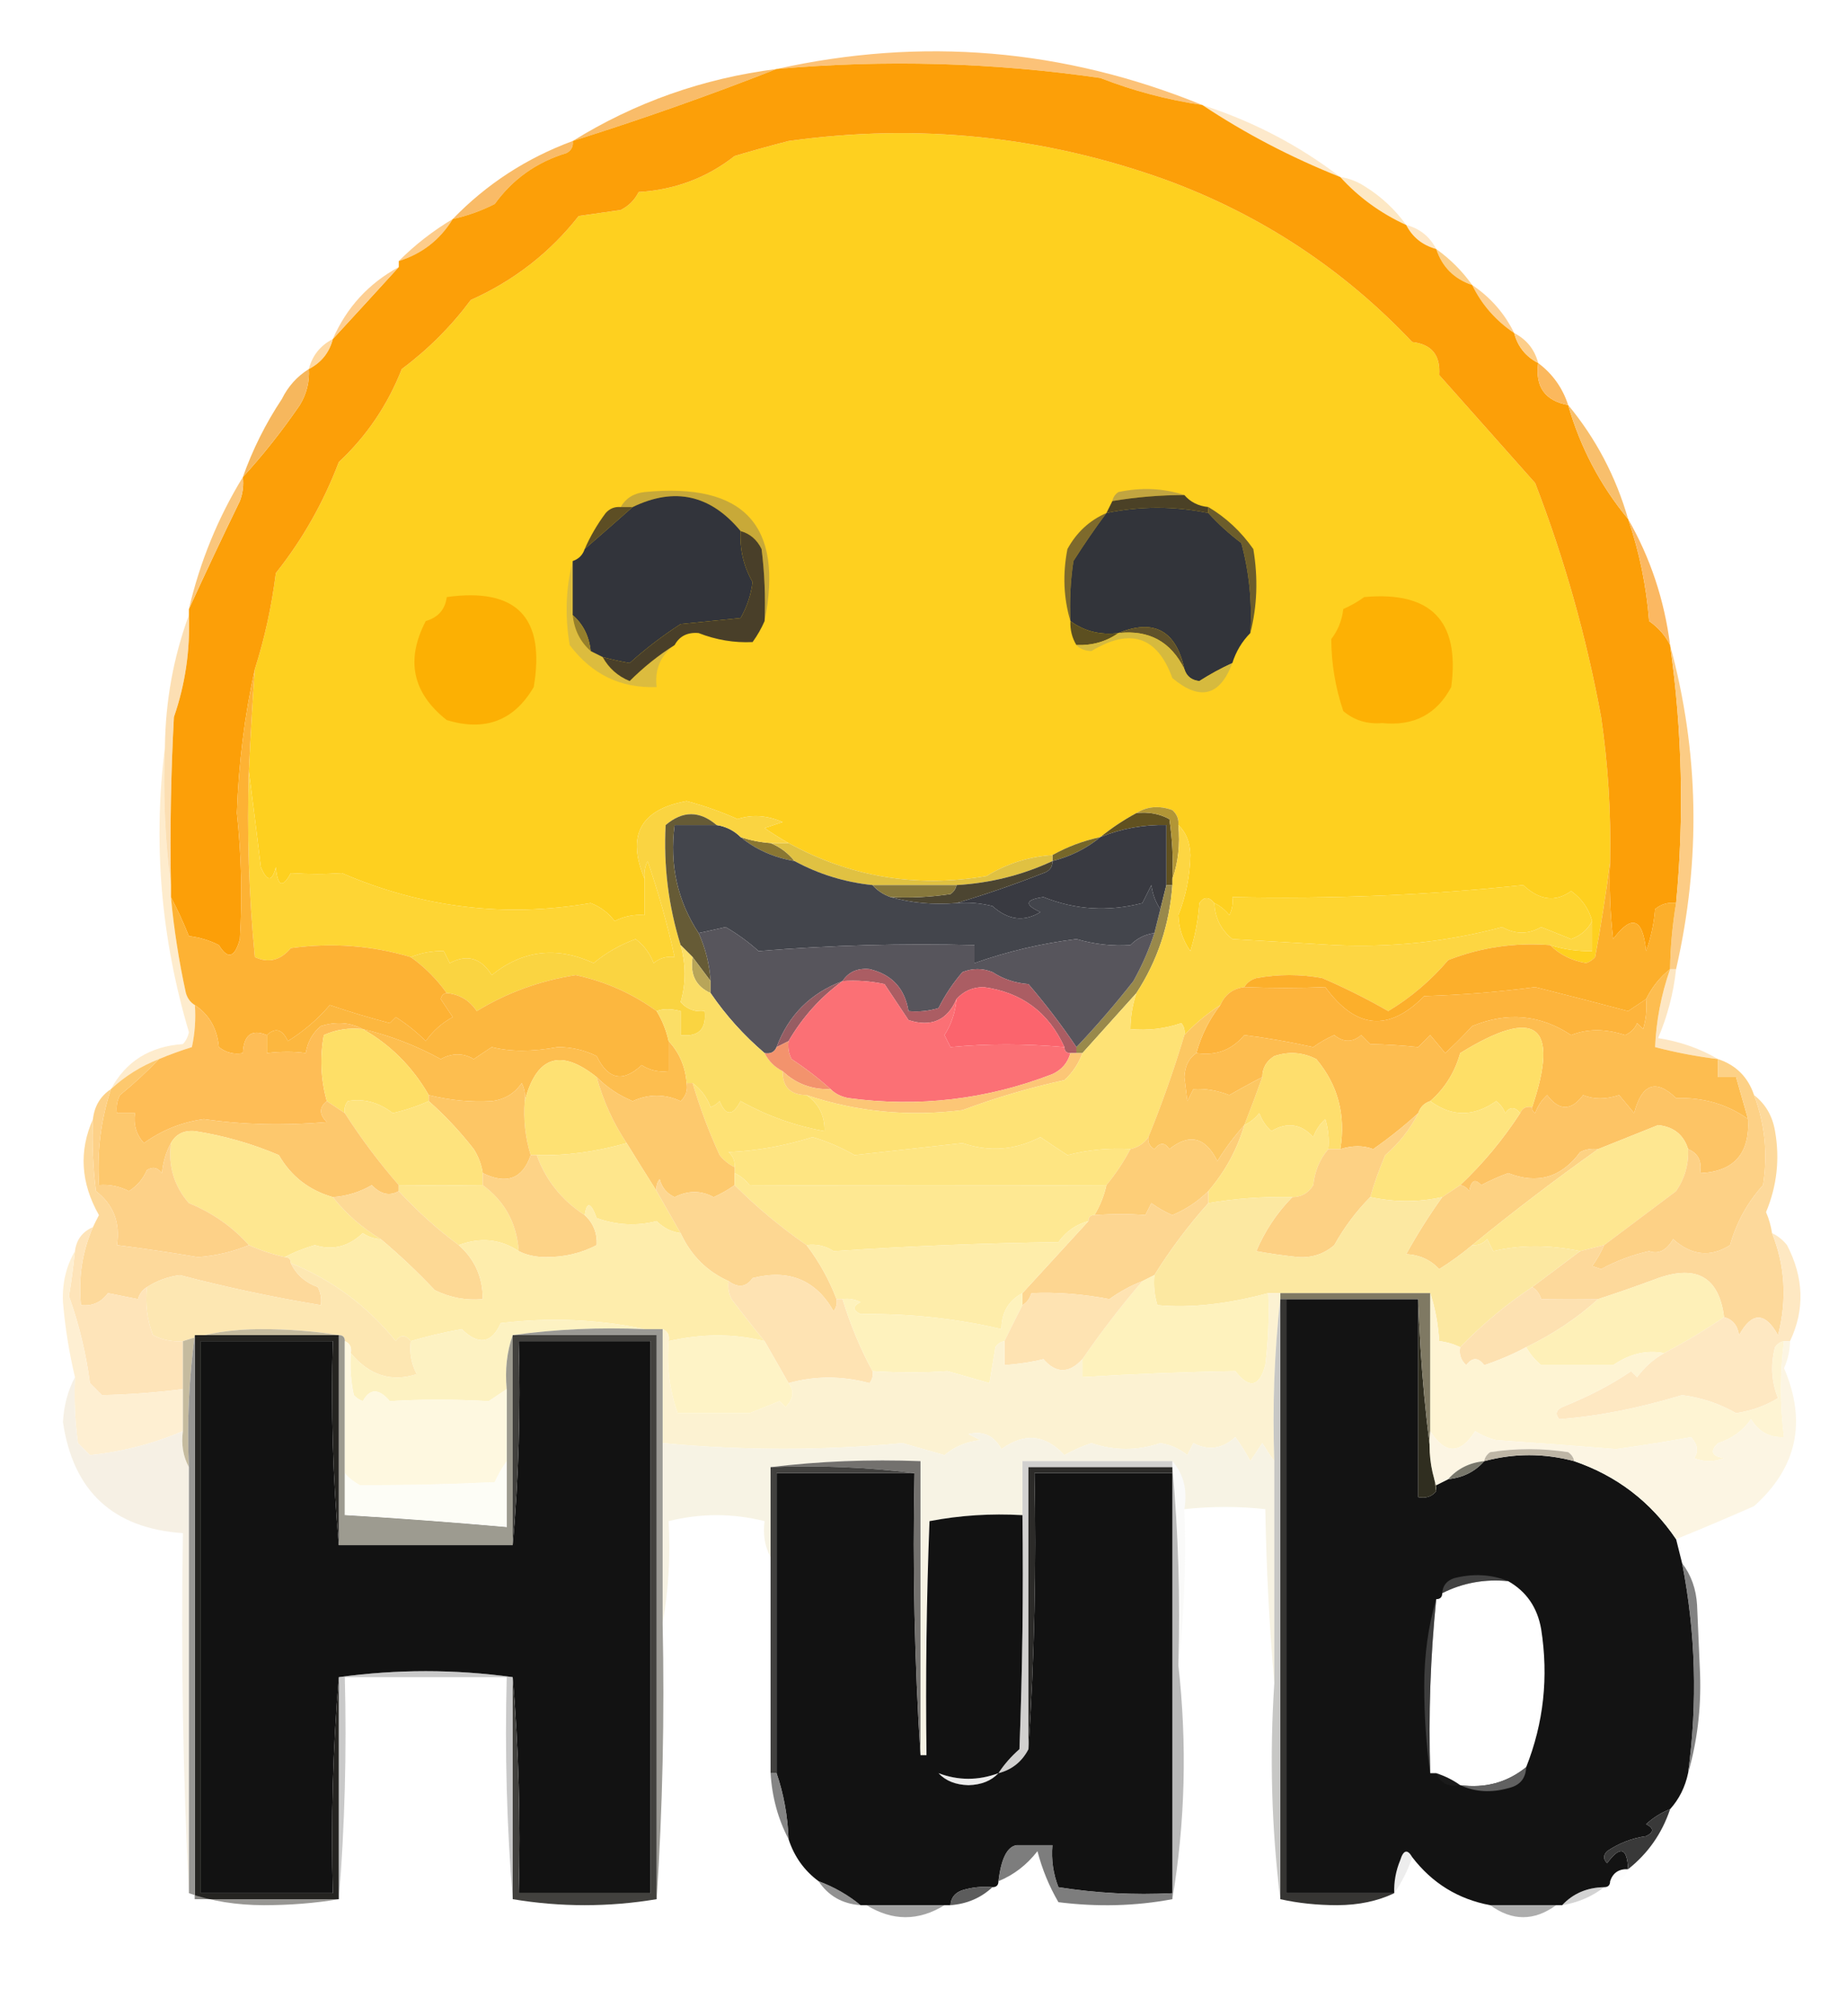 <?xml version="1.0" encoding="UTF-8"?>
<!DOCTYPE svg PUBLIC "-//W3C//DTD SVG 1.1//EN" "http://www.w3.org/Graphics/SVG/1.1/DTD/svg11.dtd">
<svg xmlns="http://www.w3.org/2000/svg" version="1.1" width="308px" height="336px" style="shape-rendering:geometricPrecision; text-rendering:geometricPrecision; image-rendering:optimizeQuality; fill-rule:evenodd; clip-rule:evenodd" xmlns:xlink="http://www.w3.org/1999/xlink">
<g><path style="opacity:1" fill="#fcc278" d="M 200.5,17.5 C 194.639,16.637 188.972,15.137 183.5,13C 165.554,10.407 147.554,9.907 129.5,11.5C 153.764,6.107 177.431,8.107 200.5,17.5 Z"/></g>
<g><path style="opacity:1" fill="#f9bc69" d="M 129.5,11.5 C 118.41,15.855 107.077,19.855 95.5,23.5C 105.898,17.061 117.231,13.06 129.5,11.5 Z"/></g>
<g><path style="opacity:0.427" fill="#facc85" d="M 200.5,17.5 C 208.931,20.214 216.597,24.214 223.5,29.5C 215.298,26.235 207.631,22.235 200.5,17.5 Z"/></g>
<g><path style="opacity:1" fill="#fed01f" d="M 268.5,143.5 C 267.844,148.73 267.011,154.064 266,159.5C 265.586,159.957 265.086,160.291 264.5,160.5C 262.081,160.086 260.081,159.086 258.5,157.5C 260.764,158.219 263.097,158.552 265.5,158.5C 265.5,156.833 265.5,155.167 265.5,153.5C 264.942,151.436 263.775,149.77 262,148.5C 259.393,150.384 256.726,150.051 254,147.5C 238.154,149.18 221.988,149.847 205.5,149.5C 205.649,150.552 205.483,151.552 205,152.5C 204.292,151.619 203.458,150.953 202.5,150.5C 201.603,149.402 200.77,149.402 200,150.5C 199.818,153.226 199.318,155.893 198.5,158.5C 197.236,156.709 196.569,154.709 196.5,152.5C 197.761,149.302 198.428,145.969 198.5,142.5C 198.444,140.36 197.777,138.694 196.5,137.5C 196.586,136.504 196.252,135.671 195.5,135C 193.288,134.211 191.288,134.378 189.5,135.5C 187.364,136.653 185.364,137.986 183.5,139.5C 180.603,140.129 177.936,141.129 175.5,142.5C 171.526,142.769 167.86,143.936 164.5,146C 152.749,147.981 141.749,146.148 131.5,140.5C 130.192,139.768 128.858,138.934 127.5,138C 128.5,137.667 129.5,137.333 130.5,137C 127.912,135.868 125.412,135.701 123,136.5C 120.266,135.279 117.433,134.279 114.5,133.5C 106.782,134.897 104.449,139.23 107.5,146.5C 107.5,148.5 107.5,150.5 107.5,152.5C 105.738,152.357 104.071,152.691 102.5,153.5C 101.449,152.115 100.116,151.115 98.5,150.5C 84.272,152.957 70.439,151.29 57,145.5C 54.237,145.694 51.403,145.694 48.5,145.5C 47.117,148.076 46.283,147.742 46,144.5C 45.374,146.991 44.541,146.991 43.5,144.5C 42.833,139.015 42.166,133.681 41.5,128.5C 41.76,122.828 42.093,117.161 42.5,111.5C 44.13,106.4 45.297,101.066 46,95.5C 50.421,89.954 53.921,83.787 56.5,77C 61.135,72.681 64.635,67.514 67,61.5C 71.386,58.236 75.219,54.403 78.5,50C 85.724,46.761 91.724,42.094 96.5,36C 98.833,35.667 101.167,35.333 103.5,35C 104.833,34.333 105.833,33.333 106.5,32C 112.536,31.64 117.869,29.64 122.5,26C 125.479,25.109 128.479,24.276 131.5,23.5C 153.103,20.493 174.103,22.66 194.5,30C 210.31,35.822 223.977,44.822 235.5,57C 238.729,57.356 240.229,59.19 240,62.5C 245.362,68.526 250.695,74.526 256,80.5C 260.872,93.122 264.539,106.122 267,119.5C 268.164,127.459 268.664,135.459 268.5,143.5 Z"/></g>
<g><path style="opacity:0.518" fill="#fad38e" d="M 223.5,29.5 C 224.922,29.709 226.255,30.209 227.5,31C 230.288,32.719 232.621,34.885 234.5,37.5C 230.219,35.535 226.553,32.868 223.5,29.5 Z"/></g>
<g><path style="opacity:1" fill="#f9bb67" d="M 95.5,23.5 C 95.631,24.376 95.297,25.043 94.5,25.5C 89.502,27.009 85.502,29.843 82.5,34C 80.257,35.136 77.924,35.969 75.5,36.5C 81.135,30.676 87.802,26.343 95.5,23.5 Z"/></g>
<g><path style="opacity:0.518" fill="#fcd191" d="M 234.5,37.5 C 236.749,38.08 238.415,39.413 239.5,41.5C 237.205,40.864 235.539,39.531 234.5,37.5 Z"/></g>
<g><path style="opacity:0.929" fill="#fdc881" d="M 75.5,36.5 C 73.363,39.973 70.363,42.306 66.5,43.5C 69.209,40.791 72.209,38.458 75.5,36.5 Z"/></g>
<g><path style="opacity:0.914" fill="#facb81" d="M 239.5,41.5 C 241.833,43.167 243.833,45.167 245.5,47.5C 242.5,46.5 240.5,44.5 239.5,41.5 Z"/></g>
<g><path style="opacity:0.933" fill="#fccc8b" d="M 245.5,47.5 C 248.573,49.569 250.906,52.236 252.5,55.5C 249.427,53.431 247.094,50.764 245.5,47.5 Z"/></g>
<g><path style="opacity:1" fill="#fc9f08" d="M 200.5,17.5 C 207.631,22.235 215.298,26.235 223.5,29.5C 226.553,32.868 230.219,35.535 234.5,37.5C 235.539,39.531 237.205,40.864 239.5,41.5C 240.5,44.5 242.5,46.5 245.5,47.5C 247.094,50.764 249.427,53.431 252.5,55.5C 253.08,57.749 254.413,59.415 256.5,60.5C 255.973,64.457 257.639,66.79 261.5,67.5C 263.52,74.541 266.853,80.874 271.5,86.5C 273.379,91.984 274.546,97.65 275,103.5C 276.55,104.591 277.717,105.924 278.5,107.5C 280.525,121.848 280.858,136.181 279.5,150.5C 278.178,150.33 277.011,150.663 276,151.5C 275.814,153.9 275.314,156.234 274.5,158.5C 273.948,152.985 272.114,152.319 269,156.5C 268.501,152.179 268.334,147.846 268.5,143.5C 268.664,135.459 268.164,127.459 267,119.5C 264.539,106.122 260.872,93.122 256,80.5C 250.695,74.526 245.362,68.526 240,62.5C 240.229,59.19 238.729,57.356 235.5,57C 223.977,44.822 210.31,35.822 194.5,30C 174.103,22.66 153.103,20.493 131.5,23.5C 128.479,24.276 125.479,25.109 122.5,26C 117.869,29.64 112.536,31.64 106.5,32C 105.833,33.333 104.833,34.333 103.5,35C 101.167,35.333 98.833,35.667 96.5,36C 91.724,42.094 85.724,46.761 78.5,50C 75.219,54.403 71.386,58.236 67,61.5C 64.635,67.514 61.135,72.681 56.5,77C 53.921,83.787 50.421,89.954 46,95.5C 45.297,101.066 44.13,106.4 42.5,111.5C 40.783,119.268 39.783,127.268 39.5,135.5C 40.257,142.496 40.423,149.496 40,156.5C 39.15,159.612 37.983,159.946 36.5,157.5C 34.922,156.702 33.256,156.202 31.5,156C 30.578,153.706 29.578,151.539 28.5,149.5C 28.5,148.833 28.5,148.167 28.5,147.5C 28.334,138.161 28.5,128.827 29,119.5C 30.884,114.066 31.718,108.399 31.5,102.5C 31.5,102.167 31.5,101.833 31.5,101.5C 34.215,95.56 37.049,89.56 40,83.5C 40.49,82.207 40.657,80.873 40.5,79.5C 43.868,75.821 47.035,71.821 50,67.5C 51.128,65.655 51.628,63.655 51.5,61.5C 53.587,60.415 54.92,58.749 55.5,56.5C 59.157,52.541 62.824,48.541 66.5,44.5C 66.5,44.167 66.5,43.833 66.5,43.5C 70.363,42.306 73.363,39.973 75.5,36.5C 77.924,35.969 80.257,35.136 82.5,34C 85.502,29.843 89.502,27.009 94.5,25.5C 95.297,25.043 95.631,24.376 95.5,23.5C 107.077,19.855 118.41,15.855 129.5,11.5C 147.554,9.907 165.554,10.407 183.5,13C 188.972,15.137 194.639,16.637 200.5,17.5 Z"/></g>
<g><path style="opacity:0.91" fill="#fcca88" d="M 66.5,44.5 C 62.824,48.541 59.157,52.541 55.5,56.5C 57.796,51.238 61.463,47.238 66.5,44.5 Z"/></g>
<g><path style="opacity:0.945" fill="#fccb83" d="M 252.5,55.5 C 254.587,56.585 255.92,58.251 256.5,60.5C 254.413,59.415 253.08,57.749 252.5,55.5 Z"/></g>
<g><path style="opacity:0.698" fill="#fdc87b" d="M 55.5,56.5 C 54.92,58.749 53.587,60.415 51.5,61.5C 52.08,59.251 53.413,57.585 55.5,56.5 Z"/></g>
<g><path style="opacity:1" fill="#fbb85d" d="M 256.5,60.5 C 258.9,62.296 260.567,64.63 261.5,67.5C 257.639,66.79 255.973,64.457 256.5,60.5 Z"/></g>
<g><path style="opacity:1" fill="#f8bf6c" d="M 261.5,67.5 C 266.118,73.067 269.452,79.4 271.5,86.5C 266.853,80.874 263.52,74.541 261.5,67.5 Z"/></g>
<g><path style="opacity:1" fill="#f6b75d" d="M 51.5,61.5 C 51.628,63.655 51.128,65.655 50,67.5C 47.035,71.821 43.868,75.821 40.5,79.5C 42.128,74.91 44.295,70.576 47,66.5C 48.049,64.382 49.549,62.716 51.5,61.5 Z"/></g>
<g><path style="opacity:1" fill="#c2a540" d="M 197.5,82.5 C 193.466,82.504 189.466,82.838 185.5,83.5C 185.611,82.883 185.944,82.383 186.5,82C 190.358,81.19 194.024,81.357 197.5,82.5 Z"/></g>
<g><path style="opacity:1" fill="#4b4126" d="M 197.5,82.5 C 198.514,83.674 199.847,84.34 201.5,84.5C 201.5,84.833 201.5,85.167 201.5,85.5C 195.821,84.327 190.155,84.327 184.5,85.5C 184.833,84.833 185.167,84.167 185.5,83.5C 189.466,82.838 193.466,82.504 197.5,82.5 Z"/></g>
<g><path style="opacity:1" fill="#c8a938" d="M 127.5,103.5 C 127.666,99.486 127.499,95.486 127,91.5C 126.241,89.937 125.074,88.937 123.5,88.5C 118.487,82.454 112.487,81.121 105.5,84.5C 104.833,84.5 104.167,84.5 103.5,84.5C 104.347,83.034 105.68,82.2 107.5,82C 124.054,80.381 130.721,87.548 127.5,103.5 Z"/></g>
<g><path style="opacity:1" fill="#fac67c" d="M 40.5,79.5 C 40.657,80.873 40.49,82.207 40,83.5C 37.049,89.56 34.215,95.56 31.5,101.5C 33.344,93.619 36.344,86.286 40.5,79.5 Z"/></g>
<g><path style="opacity:1" fill="#6c5d2b" d="M 201.5,85.5 C 201.5,85.167 201.5,84.833 201.5,84.5C 204.453,86.248 206.953,88.581 209,91.5C 209.815,96.352 209.648,101.019 208.5,105.5C 208.825,100.401 208.325,95.401 207,90.5C 204.971,88.968 203.138,87.301 201.5,85.5 Z"/></g>
<g><path style="opacity:1" fill="#5d4e24" d="M 103.5,84.5 C 104.167,84.5 104.833,84.5 105.5,84.5C 102.874,86.823 100.207,89.157 97.5,91.5C 98.412,89.405 99.579,87.405 101,85.5C 101.671,84.748 102.504,84.414 103.5,84.5 Z"/></g>
<g><path style="opacity:1" fill="#7e6a2c" d="M 184.5,85.5 C 182.578,88.084 180.745,90.751 179,93.5C 178.502,96.817 178.335,100.15 178.5,103.5C 177.355,99.689 177.188,95.689 178,91.5C 179.535,88.706 181.702,86.706 184.5,85.5 Z"/></g>
<g><path style="opacity:1" fill="#32343a" d="M 201.5,85.5 C 203.138,87.301 204.971,88.968 207,90.5C 208.325,95.401 208.825,100.401 208.5,105.5C 207.11,106.899 206.11,108.566 205.5,110.5C 203.598,111.368 201.765,112.368 200,113.5C 198.699,113.361 197.866,112.695 197.5,111.5C 196.11,105.082 192.443,103.082 186.5,105.5C 183.467,105.868 180.8,105.202 178.5,103.5C 178.335,100.15 178.502,96.817 179,93.5C 180.745,90.751 182.578,88.084 184.5,85.5C 190.155,84.327 195.821,84.327 201.5,85.5 Z"/></g>
<g><path style="opacity:1" fill="#fdb104" d="M 227.5,99.5 C 238.649,98.489 243.482,103.489 242,114.5C 239.581,119.039 235.748,121.039 230.5,120.5C 227.989,120.712 225.822,120.045 224,118.5C 222.676,114.554 222.009,110.554 222,106.5C 223.117,105.051 223.784,103.384 224,101.5C 225.302,100.915 226.469,100.249 227.5,99.5 Z"/></g>
<g><path style="opacity:1" fill="#fbb862" d="M 271.5,86.5 C 275.203,92.949 277.536,99.949 278.5,107.5C 277.717,105.924 276.55,104.591 275,103.5C 274.546,97.65 273.379,91.984 271.5,86.5 Z"/></g>
<g><path style="opacity:1" fill="#60522a" d="M 186.5,105.5 C 192.443,103.082 196.11,105.082 197.5,111.5C 195.259,106.933 191.593,104.933 186.5,105.5 Z"/></g>
<g><path style="opacity:1" fill="#5c4f20" d="M 178.5,103.5 C 180.8,105.202 183.467,105.868 186.5,105.5C 184.485,106.924 182.152,107.59 179.5,107.5C 178.766,106.292 178.433,104.959 178.5,103.5 Z"/></g>
<g><path style="opacity:1" fill="#dcbc3e" d="M 95.5,93.5 C 95.5,96.5 95.5,99.5 95.5,102.5C 95.755,104.967 96.755,106.967 98.5,108.5C 99.167,108.833 99.833,109.167 100.5,109.5C 101.52,111.352 103.02,112.685 105,113.5C 107.302,111.2 109.802,109.2 112.5,107.5C 110.15,109.213 109.15,111.547 109.5,114.5C 103.527,114.729 98.693,112.396 95,107.5C 94.185,102.648 94.352,97.981 95.5,93.5 Z"/></g>
<g><path style="opacity:1" fill="#32343b" d="M 123.5,88.5 C 123.347,91.577 124.014,94.41 125.5,97C 125.227,99.151 124.561,101.151 123.5,103C 120.167,103.333 116.833,103.667 113.5,104C 110.435,105.982 107.602,108.149 105,110.5C 103.467,110.227 101.967,109.894 100.5,109.5C 99.833,109.167 99.167,108.833 98.5,108.5C 98.245,106.033 97.245,104.033 95.5,102.5C 95.5,99.5 95.5,96.5 95.5,93.5C 96.5,93.167 97.167,92.5 97.5,91.5C 100.207,89.157 102.874,86.823 105.5,84.5C 112.487,81.121 118.487,82.454 123.5,88.5 Z"/></g>
<g><path style="opacity:1" fill="#fcb003" d="M 74.5,99.5 C 86.152,97.892 90.985,102.892 89,114.5C 85.723,120.109 80.89,121.942 74.5,120C 68.777,115.491 67.61,109.991 71,103.5C 73.071,102.897 74.238,101.564 74.5,99.5 Z"/></g>
<g><path style="opacity:1" fill="#957f2c" d="M 95.5,102.5 C 97.245,104.033 98.245,106.033 98.5,108.5C 96.755,106.967 95.755,104.967 95.5,102.5 Z"/></g>
<g><path style="opacity:1" fill="#493f29" d="M 123.5,88.5 C 125.074,88.937 126.241,89.937 127,91.5C 127.499,95.486 127.666,99.486 127.5,103.5C 126.972,104.721 126.305,105.887 125.5,107C 122.436,107.149 119.436,106.649 116.5,105.5C 114.645,105.34 113.312,106.007 112.5,107.5C 109.802,109.2 107.302,111.2 105,113.5C 103.02,112.685 101.52,111.352 100.5,109.5C 101.967,109.894 103.467,110.227 105,110.5C 107.602,108.149 110.435,105.982 113.5,104C 116.833,103.667 120.167,103.333 123.5,103C 124.561,101.151 125.227,99.151 125.5,97C 124.014,94.41 123.347,91.577 123.5,88.5 Z"/></g>
<g><path style="opacity:1" fill="#d6ba3e" d="M 186.5,105.5 C 191.593,104.933 195.259,106.933 197.5,111.5C 197.866,112.695 198.699,113.361 200,113.5C 201.765,112.368 203.598,111.368 205.5,110.5C 203.423,116.02 200.089,116.853 195.5,113C 192.998,106.074 188.498,104.574 182,108.5C 180.93,108.472 180.097,108.139 179.5,107.5C 182.152,107.59 184.485,106.924 186.5,105.5 Z"/></g>
<g><path style="opacity:0.502" fill="#f9bf68" d="M 31.5,102.5 C 31.718,108.399 30.884,114.066 29,119.5C 28.5,128.827 28.334,138.161 28.5,147.5C 27.508,140.018 27.175,132.352 27.5,124.5C 27.592,116.827 28.926,109.493 31.5,102.5 Z"/></g>
<g><path style="opacity:0.929" fill="#fbc87c" d="M 278.5,107.5 C 283.337,125.304 283.67,143.304 279.5,161.5C 279.167,161.5 278.833,161.5 278.5,161.5C 278.552,157.802 278.886,154.135 279.5,150.5C 280.858,136.181 280.525,121.848 278.5,107.5 Z"/></g>
<g><path style="opacity:1" fill="#615120" d="M 189.5,135.5 C 191.467,135.261 193.301,135.594 195,136.5C 195.498,139.817 195.665,143.15 195.5,146.5C 195.5,146.833 195.5,147.167 195.5,147.5C 195.167,147.5 194.833,147.5 194.5,147.5C 194.5,144.167 194.5,140.833 194.5,137.5C 190.681,137.414 187.015,138.081 183.5,139.5C 185.364,137.986 187.364,136.653 189.5,135.5 Z"/></g>
<g><path style="opacity:1" fill="#b29636" d="M 189.5,135.5 C 191.288,134.378 193.288,134.211 195.5,135C 196.252,135.671 196.586,136.504 196.5,137.5C 196.81,140.713 196.477,143.713 195.5,146.5C 195.665,143.15 195.498,139.817 195,136.5C 193.301,135.594 191.467,135.261 189.5,135.5 Z"/></g>
<g><path style="opacity:1" fill="#8a7733" d="M 123.5,139.5 C 125.117,140.038 126.784,140.371 128.5,140.5C 130.076,141.143 131.41,142.143 132.5,143.5C 129.053,142.917 126.053,141.584 123.5,139.5 Z"/></g>
<g><path style="opacity:1" fill="#76672a" d="M 183.5,139.5 C 181.211,141.387 178.545,142.721 175.5,143.5C 175.5,143.167 175.5,142.833 175.5,142.5C 177.936,141.129 180.603,140.129 183.5,139.5 Z"/></g>
<g><path style="opacity:1" fill="#e0c142" d="M 128.5,140.5 C 129.5,140.5 130.5,140.5 131.5,140.5C 141.749,146.148 152.749,147.981 164.5,146C 167.86,143.936 171.526,142.769 175.5,142.5C 175.5,142.833 175.5,143.167 175.5,143.5C 170.471,145.839 165.138,147.172 159.5,147.5C 154.833,147.5 150.167,147.5 145.5,147.5C 140.886,147.023 136.553,145.69 132.5,143.5C 131.41,142.143 130.076,141.143 128.5,140.5 Z"/></g>
<g><path style="opacity:1" fill="#393a41" d="M 194.5,147.5 C 194.167,148.833 193.833,150.167 193.5,151.5C 192.71,150.391 192.21,149.058 192,147.5C 191.5,148.5 191,149.5 190.5,150.5C 184.811,151.972 179.311,151.638 174,149.5C 170.937,149.935 170.77,150.768 173.5,152C 170.761,153.673 168.095,153.339 165.5,151C 163.527,150.505 161.527,150.338 159.5,150.5C 164.298,149.082 169.132,147.415 174,145.5C 175.03,145.164 175.53,144.497 175.5,143.5C 178.545,142.721 181.211,141.387 183.5,139.5C 187.015,138.081 190.681,137.414 194.5,137.5C 194.5,140.833 194.5,144.167 194.5,147.5 Z"/></g>
<g><path style="opacity:1" fill="#4c4531" d="M 175.5,143.5 C 175.53,144.497 175.03,145.164 174,145.5C 169.132,147.415 164.298,149.082 159.5,150.5C 155.629,150.815 151.962,150.482 148.5,149.5C 151.85,149.665 155.183,149.498 158.5,149C 159.056,148.617 159.389,148.117 159.5,147.5C 165.138,147.172 170.471,145.839 175.5,143.5 Z"/></g>
<g><path style="opacity:1" fill="#fed530" d="M 265.5,153.5 C 264.766,154.929 263.599,155.929 262,156.5C 260.333,155.833 258.667,155.167 257,154.5C 254.849,155.732 252.683,155.732 250.5,154.5C 241.345,156.948 232.012,157.948 222.5,157.5C 216.833,157.167 211.167,156.833 205.5,156.5C 203.585,154.929 202.585,152.929 202.5,150.5C 203.458,150.953 204.292,151.619 205,152.5C 205.483,151.552 205.649,150.552 205.5,149.5C 221.988,149.847 238.154,149.18 254,147.5C 256.726,150.051 259.393,150.384 262,148.5C 263.775,149.77 264.942,151.436 265.5,153.5 Z"/></g>
<g><path style="opacity:1" fill="#99894b" d="M 194.5,147.5 C 194.833,147.5 195.167,147.5 195.5,147.5C 195.022,154.108 193.022,160.108 189.5,165.5C 186.5,168.833 183.5,172.167 180.5,175.5C 180.167,175.5 179.833,175.5 179.5,175.5C 179.5,175.167 179.5,174.833 179.5,174.5C 182.802,171.026 185.968,167.359 189,163.5C 190.445,160.91 191.612,158.243 192.5,155.5C 192.833,154.167 193.167,152.833 193.5,151.5C 193.833,150.167 194.167,148.833 194.5,147.5 Z"/></g>
<g><path style="opacity:1" fill="#fed534" d="M 41.5,128.5 C 42.166,133.681 42.833,139.015 43.5,144.5C 44.541,146.991 45.374,146.991 46,144.5C 46.283,147.742 47.117,148.076 48.5,145.5C 51.403,145.694 54.237,145.694 57,145.5C 70.439,151.29 84.272,152.957 98.5,150.5C 100.116,151.115 101.449,152.115 102.5,153.5C 104.071,152.691 105.738,152.357 107.5,152.5C 107.5,150.5 107.5,148.5 107.5,146.5C 107.351,145.448 107.517,144.448 108,143.5C 109.819,148.781 111.319,154.114 112.5,159.5C 111.178,159.33 110.011,159.663 109,160.5C 108.385,158.884 107.385,157.551 106,156.5C 103.398,157.451 101.065,158.784 99,160.5C 92.829,157.674 87.162,158.341 82,162.5C 80.214,159.638 77.881,158.972 75,160.5C 74.667,159.833 74.333,159.167 74,158.5C 72.157,158.439 70.323,158.773 68.5,159.5C 62.043,157.569 55.376,157.069 48.5,158C 46.766,160.057 44.766,160.557 42.5,159.5C 41.501,149.188 41.168,138.855 41.5,128.5 Z"/></g>
<g><path style="opacity:1" fill="#43454c" d="M 119.5,137.5 C 121.062,137.733 122.395,138.4 123.5,139.5C 126.053,141.584 129.053,142.917 132.5,143.5C 136.553,145.69 140.886,147.023 145.5,147.5C 146.29,148.401 147.29,149.068 148.5,149.5C 151.962,150.482 155.629,150.815 159.5,150.5C 161.527,150.338 163.527,150.505 165.5,151C 168.095,153.339 170.761,153.673 173.5,152C 170.77,150.768 170.937,149.935 174,149.5C 179.311,151.638 184.811,151.972 190.5,150.5C 191,149.5 191.5,148.5 192,147.5C 192.21,149.058 192.71,150.391 193.5,151.5C 193.167,152.833 192.833,154.167 192.5,155.5C 190.956,155.703 189.622,156.37 188.5,157.5C 185.53,157.706 182.53,157.373 179.5,156.5C 173.664,157.225 167.998,158.559 162.5,160.5C 162.5,159.5 162.5,158.5 162.5,157.5C 150.449,157.187 138.449,157.521 126.5,158.5C 124.807,156.973 122.973,155.64 121,154.5C 119.397,154.871 117.897,155.205 116.5,155.5C 112.965,150.127 111.632,144.127 112.5,137.5C 114.833,137.5 117.167,137.5 119.5,137.5 Z"/></g>
<g><path style="opacity:1" fill="#87783c" d="M 145.5,147.5 C 150.167,147.5 154.833,147.5 159.5,147.5C 159.389,148.117 159.056,148.617 158.5,149C 155.183,149.498 151.85,149.665 148.5,149.5C 147.29,149.068 146.29,148.401 145.5,147.5 Z"/></g>
<g><path style="opacity:1" fill="#fad441" d="M 131.5,140.5 C 130.5,140.5 129.5,140.5 128.5,140.5C 126.784,140.371 125.117,140.038 123.5,139.5C 122.395,138.4 121.062,137.733 119.5,137.5C 116.665,135.082 113.831,135.082 111,137.5C 110.637,144.323 111.471,150.99 113.5,157.5C 114.395,160.738 114.395,163.905 113.5,167C 114.563,168.188 115.897,168.688 117.5,168.5C 117.833,171.5 116.5,172.833 113.5,172.5C 113.5,171.167 113.5,169.833 113.5,168.5C 111.861,168.074 110.528,168.074 109.5,168.5C 105.47,165.571 100.97,163.571 96,162.5C 90.033,163.431 84.533,165.431 79.5,168.5C 78.305,166.703 76.638,165.703 74.5,165.5C 72.806,163.139 70.806,161.139 68.5,159.5C 70.323,158.773 72.157,158.439 74,158.5C 74.333,159.167 74.667,159.833 75,160.5C 77.881,158.972 80.214,159.638 82,162.5C 87.162,158.341 92.829,157.674 99,160.5C 101.065,158.784 103.398,157.451 106,156.5C 107.385,157.551 108.385,158.884 109,160.5C 110.011,159.663 111.178,159.33 112.5,159.5C 111.319,154.114 109.819,148.781 108,143.5C 107.517,144.448 107.351,145.448 107.5,146.5C 104.449,139.23 106.782,134.897 114.5,133.5C 117.433,134.279 120.266,135.279 123,136.5C 125.412,135.701 127.912,135.868 130.5,137C 129.5,137.333 128.5,137.667 127.5,138C 128.858,138.934 130.192,139.768 131.5,140.5 Z"/></g>
<g><path style="opacity:1" fill="#fdd642" d="M 196.5,137.5 C 197.777,138.694 198.444,140.36 198.5,142.5C 198.428,145.969 197.761,149.302 196.5,152.5C 196.569,154.709 197.236,156.709 198.5,158.5C 199.318,155.893 199.818,153.226 200,150.5C 200.77,149.402 201.603,149.402 202.5,150.5C 202.585,152.929 203.585,154.929 205.5,156.5C 211.167,156.833 216.833,157.167 222.5,157.5C 232.012,157.948 241.345,156.948 250.5,154.5C 252.683,155.732 254.849,155.732 257,154.5C 258.667,155.167 260.333,155.833 262,156.5C 263.599,155.929 264.766,154.929 265.5,153.5C 265.5,155.167 265.5,156.833 265.5,158.5C 263.097,158.552 260.764,158.219 258.5,157.5C 252.568,157.05 246.901,157.884 241.5,160C 238.606,163.398 235.272,166.231 231.5,168.5C 227.959,166.47 224.292,164.637 220.5,163C 216.833,162.333 213.167,162.333 209.5,163C 208.584,163.278 207.918,163.778 207.5,164.5C 205.596,164.738 204.262,165.738 203.5,167.5C 201.291,168.92 199.291,170.587 197.5,172.5C 197.631,171.761 197.464,171.094 197,170.5C 194.281,171.444 191.448,171.777 188.5,171.5C 188.517,169.435 188.85,167.435 189.5,165.5C 193.022,160.108 195.022,154.108 195.5,147.5C 195.5,147.167 195.5,146.833 195.5,146.5C 196.477,143.713 196.81,140.713 196.5,137.5 Z"/></g>
<g><path style="opacity:1" fill="#57555c" d="M 192.5,155.5 C 191.612,158.243 190.445,160.91 189,163.5C 185.968,167.359 182.802,171.026 179.5,174.5C 177.073,170.895 174.407,167.395 171.5,164C 169.285,163.83 167.285,163.163 165.5,162C 163.833,161.333 162.167,161.333 160.5,162C 158.919,163.828 157.585,165.828 156.5,168C 154.866,168.494 153.199,168.66 151.5,168.5C 150.882,164.715 148.715,162.382 145,161.5C 142.992,161.307 141.492,161.974 140.5,163.5C 135.167,165.5 131.5,169.167 129.5,174.5C 129.158,175.338 128.492,175.672 127.5,175.5C 124.032,172.544 121.032,169.211 118.5,165.5C 118.5,164.833 118.5,164.167 118.5,163.5C 118.306,160.67 117.639,158.004 116.5,155.5C 117.897,155.205 119.397,154.871 121,154.5C 122.973,155.64 124.807,156.973 126.5,158.5C 138.449,157.521 150.449,157.187 162.5,157.5C 162.5,158.5 162.5,159.5 162.5,160.5C 167.998,158.559 173.664,157.225 179.5,156.5C 182.53,157.373 185.53,157.706 188.5,157.5C 189.622,156.37 190.956,155.703 192.5,155.5 Z"/></g>
<g><path style="opacity:1" fill="#665b36" d="M 119.5,137.5 C 117.167,137.5 114.833,137.5 112.5,137.5C 111.632,144.127 112.965,150.127 116.5,155.5C 117.639,158.004 118.306,160.67 118.5,163.5C 117.5,162.167 116.5,160.833 115.5,159.5C 114.833,158.833 114.167,158.167 113.5,157.5C 111.471,150.99 110.637,144.323 111,137.5C 113.831,135.082 116.665,135.082 119.5,137.5 Z"/></g>
<g><path style="opacity:1" fill="#b8a559" d="M 115.5,159.5 C 116.5,160.833 117.5,162.167 118.5,163.5C 118.5,164.167 118.5,164.833 118.5,165.5C 116.031,164.393 115.031,162.393 115.5,159.5 Z"/></g>
<g><path style="opacity:1" fill="#ab5d63" d="M 179.5,174.5 C 179.5,174.833 179.5,175.167 179.5,175.5C 179.167,175.5 178.833,175.5 178.5,175.5C 177.833,175.5 177.5,175.167 177.5,174.5C 174.848,168.683 170.348,165.349 164,164.5C 162.167,164.519 160.667,165.185 159.5,166.5C 157.96,170.053 155.293,171.22 151.5,170C 150.167,168 148.833,166 147.5,164C 145.19,163.503 142.857,163.337 140.5,163.5C 141.492,161.974 142.992,161.307 145,161.5C 148.715,162.382 150.882,164.715 151.5,168.5C 153.199,168.66 154.866,168.494 156.5,168C 157.585,165.828 158.919,163.828 160.5,162C 162.167,161.333 163.833,161.333 165.5,162C 167.285,163.163 169.285,163.83 171.5,164C 174.407,167.395 177.073,170.895 179.5,174.5 Z"/></g>
<g><path style="opacity:1" fill="#fcaf2b" d="M 268.5,143.5 C 268.334,147.846 268.501,152.179 269,156.5C 272.114,152.319 273.948,152.985 274.5,158.5C 275.314,156.234 275.814,153.9 276,151.5C 277.011,150.663 278.178,150.33 279.5,150.5C 278.886,154.135 278.552,157.802 278.5,161.5C 276.818,162.827 275.485,164.494 274.5,166.5C 273.518,167.141 272.518,167.807 271.5,168.5C 266.09,167.069 260.923,165.736 256,164.5C 249.915,165.312 243.748,165.812 237.5,166C 231.595,172 226.095,171.5 221,164.5C 216.669,164.682 212.169,164.682 207.5,164.5C 207.918,163.778 208.584,163.278 209.5,163C 213.167,162.333 216.833,162.333 220.5,163C 224.292,164.637 227.959,166.47 231.5,168.5C 235.272,166.231 238.606,163.398 241.5,160C 246.901,157.884 252.568,157.05 258.5,157.5C 260.081,159.086 262.081,160.086 264.5,160.5C 265.086,160.291 265.586,159.957 266,159.5C 267.011,154.064 267.844,148.73 268.5,143.5 Z"/></g>
<g><path style="opacity:0.604" fill="#fbd69b" d="M 278.5,161.5 C 278.833,161.5 279.167,161.5 279.5,161.5C 279.068,165.499 278.068,169.332 276.5,173C 280.163,173.572 283.497,174.738 286.5,176.5C 282.928,176.062 279.428,175.396 276,174.5C 276.184,170.098 277.018,165.765 278.5,161.5 Z"/></g>
<g><path style="opacity:0.522" fill="#fcda9f" d="M 27.5,124.5 C 27.175,132.352 27.508,140.018 28.5,147.5C 28.5,148.167 28.5,148.833 28.5,149.5C 29.009,154.872 29.842,160.205 31,165.5C 31.278,166.416 31.778,167.082 32.5,167.5C 32.663,169.857 32.497,172.19 32,174.5C 30.052,175.109 28.218,175.776 26.5,176.5C 23.525,177.655 20.858,179.322 18.5,181.5C 21.005,176.865 25.005,174.365 30.5,174C 31.022,173.439 31.355,172.772 31.5,172C 26.831,156.286 25.498,140.453 27.5,124.5 Z"/></g>
<g><path style="opacity:1" fill="#fdb234" d="M 42.5,111.5 C 42.093,117.161 41.76,122.828 41.5,128.5C 41.168,138.855 41.501,149.188 42.5,159.5C 44.766,160.557 46.766,160.057 48.5,158C 55.376,157.069 62.043,157.569 68.5,159.5C 70.806,161.139 72.806,163.139 74.5,165.5C 73.957,165.56 73.624,165.893 73.5,166.5C 74.167,167.5 74.833,168.5 75.5,169.5C 73.677,170.491 72.177,171.824 71,173.5C 69.493,171.992 67.827,170.659 66,169.5C 65.667,169.833 65.333,170.167 65,170.5C 61.634,169.626 58.3,168.626 55,167.5C 52.955,169.882 50.621,171.882 48,173.5C 47.076,171.505 45.91,171.172 44.5,172.5C 41.98,171.45 40.646,172.45 40.5,175.5C 39.022,175.762 37.689,175.429 36.5,174.5C 36.22,171.425 34.887,169.092 32.5,167.5C 31.778,167.082 31.278,166.416 31,165.5C 29.842,160.205 29.009,154.872 28.5,149.5C 29.578,151.539 30.578,153.706 31.5,156C 33.256,156.202 34.922,156.702 36.5,157.5C 37.983,159.946 39.15,159.612 40,156.5C 40.423,149.496 40.257,142.496 39.5,135.5C 39.783,127.268 40.783,119.268 42.5,111.5 Z"/></g>
<g><path style="opacity:1" fill="#975d63" d="M 140.5,163.5 C 136.817,166.185 133.817,169.518 131.5,173.5C 130.833,173.833 130.167,174.167 129.5,174.5C 131.5,169.167 135.167,165.5 140.5,163.5 Z"/></g>
<g><path style="opacity:1" fill="#fcb73f" d="M 109.5,168.5 C 110.441,170.05 111.107,171.716 111.5,173.5C 111.5,175.167 111.5,176.833 111.5,178.5C 109.856,178.714 108.356,178.38 107,177.5C 103.896,180.429 101.396,179.929 99.5,176C 97.466,174.994 95.3,174.494 93,174.5C 88.779,175.29 85.113,175.29 82,174.5C 81,175.167 80,175.833 79,176.5C 77.244,175.452 75.41,175.452 73.5,176.5C 69.354,174.231 65.021,172.564 60.5,171.5C 58.372,170.371 56.038,170.204 53.5,171C 52.107,172.171 51.273,173.671 51,175.5C 49.044,175.216 46.877,175.216 44.5,175.5C 44.5,174.5 44.5,173.5 44.5,172.5C 45.91,171.172 47.076,171.505 48,173.5C 50.621,171.882 52.955,169.882 55,167.5C 58.3,168.626 61.634,169.626 65,170.5C 65.333,170.167 65.667,169.833 66,169.5C 67.827,170.659 69.493,171.992 71,173.5C 72.177,171.824 73.677,170.491 75.5,169.5C 74.833,168.5 74.167,167.5 73.5,166.5C 73.624,165.893 73.957,165.56 74.5,165.5C 76.638,165.703 78.305,166.703 79.5,168.5C 84.533,165.431 90.033,163.431 96,162.5C 100.97,163.571 105.47,165.571 109.5,168.5 Z"/></g>
<g><path style="opacity:1" fill="#fb646d" d="M 177.5,174.5 C 170.916,173.916 164.582,173.916 158.5,174.5C 158.167,173.833 157.833,173.167 157.5,172.5C 158.651,170.675 159.318,168.675 159.5,166.5C 160.667,165.185 162.167,164.519 164,164.5C 170.348,165.349 174.848,168.683 177.5,174.5 Z"/></g>
<g><path style="opacity:1" fill="#fdb43c" d="M 207.5,164.5 C 212.169,164.682 216.669,164.682 221,164.5C 226.095,171.5 231.595,172 237.5,166C 243.748,165.812 249.915,165.312 256,164.5C 260.923,165.736 266.09,167.069 271.5,168.5C 272.518,167.807 273.518,167.141 274.5,166.5C 274.66,168.199 274.494,169.866 274,171.5C 273.667,171.167 273.333,170.833 273,170.5C 272.612,171.428 271.945,172.095 271,172.5C 267.685,171.42 264.685,171.42 262,172.5C 256.855,169.089 251.355,168.589 245.5,171C 244.069,172.562 242.569,174.062 241,175.5C 240.167,174.5 239.333,173.5 238.5,172.5C 237.833,173.167 237.167,173.833 236.5,174.5C 233.933,174.222 231.267,174.056 228.5,174C 228,173.5 227.5,173 227,172.5C 225.542,173.747 224.042,173.747 222.5,172.5C 221.252,173.04 220.085,173.707 219,174.5C 214.944,173.609 211.111,172.943 207.5,172.5C 205.422,174.986 202.755,175.986 199.5,175.5C 200.308,172.55 201.642,169.883 203.5,167.5C 204.262,165.738 205.596,164.738 207.5,164.5 Z"/></g>
<g><path style="opacity:1" fill="#fdbd50" d="M 278.5,161.5 C 277.018,165.765 276.184,170.098 276,174.5C 279.428,175.396 282.928,176.062 286.5,176.5C 286.5,177.5 286.5,178.5 286.5,179.5C 287.5,179.5 288.5,179.5 289.5,179.5C 290.167,181.833 290.833,184.167 291.5,186.5C 288.05,184.029 284.05,182.863 279.5,183C 276.136,179.759 273.803,180.592 272.5,185.5C 271.667,184.5 270.833,183.5 270,182.5C 267.765,183.239 265.765,183.239 264,182.5C 262,185.167 260,185.167 258,182.5C 257.085,183.328 256.419,184.328 256,185.5C 255.601,185.272 255.435,184.938 255.5,184.5C 260.135,170.701 256.135,167.701 243.5,175.5C 242.6,178.716 240.933,181.382 238.5,183.5C 237.5,183.833 236.833,184.5 236.5,185.5C 234.231,187.582 231.731,189.582 229,191.5C 227.36,190.875 225.527,190.875 223.5,191.5C 224.443,185.797 223.11,180.797 219.5,176.5C 217.235,175.353 214.902,175.186 212.5,176C 211.177,176.816 210.511,177.983 210.5,179.5C 208.674,180.438 206.841,181.438 205,182.5C 202.942,181.706 200.942,181.373 199,181.5C 198.667,182.167 198.333,182.833 198,183.5C 197.833,182.167 197.667,180.833 197.5,179.5C 197.585,177.667 198.252,176.334 199.5,175.5C 202.755,175.986 205.422,174.986 207.5,172.5C 211.111,172.943 214.944,173.609 219,174.5C 220.085,173.707 221.252,173.04 222.5,172.5C 224.042,173.747 225.542,173.747 227,172.5C 227.5,173 228,173.5 228.5,174C 231.267,174.056 233.933,174.222 236.5,174.5C 237.167,173.833 237.833,173.167 238.5,172.5C 239.333,173.5 240.167,174.5 241,175.5C 242.569,174.062 244.069,172.562 245.5,171C 251.355,168.589 256.855,169.089 262,172.5C 264.685,171.42 267.685,171.42 271,172.5C 271.945,172.095 272.612,171.428 273,170.5C 273.333,170.833 273.667,171.167 274,171.5C 274.494,169.866 274.66,168.199 274.5,166.5C 275.485,164.494 276.818,162.827 278.5,161.5 Z"/></g>
<g><path style="opacity:1" fill="#fdbe4f" d="M 60.5,171.5 C 65.021,172.564 69.354,174.231 73.5,176.5C 75.41,175.452 77.244,175.452 79,176.5C 80,175.833 81,175.167 82,174.5C 85.113,175.29 88.779,175.29 93,174.5C 95.3,174.494 97.466,174.994 99.5,176C 101.396,179.929 103.896,180.429 107,177.5C 108.356,178.38 109.856,178.714 111.5,178.5C 111.5,176.833 111.5,175.167 111.5,173.5C 113.293,175.426 114.293,177.759 114.5,180.5C 114.719,181.675 114.386,182.675 113.5,183.5C 110.859,182.29 108.193,182.29 105.5,183.5C 103.235,182.568 101.235,181.235 99.5,179.5C 93.453,174.679 89.453,176.012 87.5,183.5C 87.65,182.448 87.483,181.448 87,180.5C 85.818,182.235 84.151,183.235 82,183.5C 78.547,183.705 75.047,183.372 71.5,182.5C 68.771,177.771 65.105,174.104 60.5,171.5 Z"/></g>
<g><path style="opacity:1" fill="#febd56" d="M 32.5,167.5 C 34.887,169.092 36.22,171.425 36.5,174.5C 37.689,175.429 39.022,175.762 40.5,175.5C 40.646,172.45 41.98,171.45 44.5,172.5C 44.5,173.5 44.5,174.5 44.5,175.5C 46.877,175.216 49.044,175.216 51,175.5C 51.273,173.671 52.107,172.171 53.5,171C 56.038,170.204 58.372,170.371 60.5,171.5C 58.208,171.244 56.041,171.577 54,172.5C 53.322,176.221 53.489,179.888 54.5,183.5C 53.209,184.542 53.209,185.708 54.5,187C 47.367,187.617 40.534,187.45 34,186.5C 30.322,187.007 26.989,188.34 24,190.5C 22.731,189.095 22.231,187.429 22.5,185.5C 21.5,185.5 20.5,185.5 19.5,185.5C 19.351,184.448 19.517,183.448 20,182.5C 22.335,180.6 24.502,178.6 26.5,176.5C 28.218,175.776 30.052,175.109 32,174.5C 32.497,172.19 32.663,169.857 32.5,167.5 Z"/></g>
<g><path style="opacity:1" fill="#fbde66" d="M 113.5,157.5 C 114.167,158.167 114.833,158.833 115.5,159.5C 115.031,162.393 116.031,164.393 118.5,165.5C 121.032,169.211 124.032,172.544 127.5,175.5C 128.167,176.833 129.167,177.833 130.5,178.5C 130.488,181.142 131.821,182.475 134.5,182.5C 136.545,183.923 137.545,185.923 137.5,188.5C 132.602,187.644 127.935,185.977 123.5,183.5C 122.184,186.028 121.017,186.028 120,183.5C 119.586,183.957 119.086,184.291 118.5,184.5C 117.85,182.816 116.85,181.483 115.5,180.5C 115.167,180.5 114.833,180.5 114.5,180.5C 114.293,177.759 113.293,175.426 111.5,173.5C 111.107,171.716 110.441,170.05 109.5,168.5C 110.528,168.074 111.861,168.074 113.5,168.5C 113.5,169.833 113.5,171.167 113.5,172.5C 116.5,172.833 117.833,171.5 117.5,168.5C 115.897,168.688 114.563,168.188 113.5,167C 114.395,163.905 114.395,160.738 113.5,157.5 Z"/></g>
<g><path style="opacity:1" fill="#fb7075" d="M 140.5,163.5 C 142.857,163.337 145.19,163.503 147.5,164C 148.833,166 150.167,168 151.5,170C 155.293,171.22 157.96,170.053 159.5,166.5C 159.318,168.675 158.651,170.675 157.5,172.5C 157.833,173.167 158.167,173.833 158.5,174.5C 164.582,173.916 170.916,173.916 177.5,174.5C 177.5,175.167 177.833,175.5 178.5,175.5C 178.056,177.113 177.056,178.28 175.5,179C 164.536,183.238 153.203,184.572 141.5,183C 140.263,182.768 139.263,182.268 138.5,181.5C 136.572,179.753 134.406,178.087 132,176.5C 131.517,175.552 131.351,174.552 131.5,173.5C 133.817,169.518 136.817,166.185 140.5,163.5 Z"/></g>
<g><path style="opacity:1" fill="#f3936d" d="M 131.5,173.5 C 131.351,174.552 131.517,175.552 132,176.5C 134.406,178.087 136.572,179.753 138.5,181.5C 135.385,181.606 132.719,180.606 130.5,178.5C 129.167,177.833 128.167,176.833 127.5,175.5C 128.492,175.672 129.158,175.338 129.5,174.5C 130.167,174.167 130.833,173.833 131.5,173.5 Z"/></g>
<g><path style="opacity:1" fill="#fedf67" d="M 60.5,171.5 C 65.105,174.104 68.771,177.771 71.5,182.5C 71.5,182.833 71.5,183.167 71.5,183.5C 69.597,184.357 67.597,185.023 65.5,185.5C 63.131,183.697 60.631,183.03 58,183.5C 57.536,184.094 57.369,184.761 57.5,185.5C 56.5,184.833 55.5,184.167 54.5,183.5C 53.489,179.888 53.322,176.221 54,172.5C 56.041,171.577 58.208,171.244 60.5,171.5 Z"/></g>
<g><path style="opacity:1" fill="#fedf67" d="M 255.5,184.5 C 254.508,184.328 253.842,184.662 253.5,185.5C 252.603,184.402 251.77,184.402 251,185.5C 250.692,184.692 250.192,184.025 249.5,183.5C 245.758,186.148 242.092,186.148 238.5,183.5C 240.933,181.382 242.6,178.716 243.5,175.5C 256.135,167.701 260.135,170.701 255.5,184.5 Z"/></g>
<g><path style="opacity:1" fill="#fede6d" d="M 223.5,191.5 C 222.833,191.5 222.167,191.5 221.5,191.5C 221.66,189.801 221.494,188.134 221,186.5C 220.085,187.328 219.419,188.328 219,189.5C 216.975,187.275 214.642,186.941 212,188.5C 211.085,187.672 210.419,186.672 210,185.5C 209.292,186.381 208.458,187.047 207.5,187.5C 208.552,184.807 209.552,182.14 210.5,179.5C 210.511,177.983 211.177,176.816 212.5,176C 214.902,175.186 217.235,175.353 219.5,176.5C 223.11,180.797 224.443,185.797 223.5,191.5 Z"/></g>
<g><path style="opacity:1" fill="#fdc465" d="M 291.5,186.5 C 291.805,192.256 289.139,195.256 283.5,195.5C 283.843,193.517 283.176,192.183 281.5,191.5C 280.769,189.111 279.102,187.777 276.5,187.5C 273.159,188.848 269.826,190.181 266.5,191.5C 265.448,191.351 264.448,191.517 263.5,192C 260.374,196.241 256.374,197.408 251.5,195.5C 249.941,196.074 248.441,196.74 247,197.5C 245.984,196.366 245.317,196.699 245,198.5C 244.617,197.944 244.117,197.611 243.5,197.5C 247.293,193.923 250.626,189.923 253.5,185.5C 253.842,184.662 254.508,184.328 255.5,184.5C 255.435,184.938 255.601,185.272 256,185.5C 256.419,184.328 257.085,183.328 258,182.5C 260,185.167 262,185.167 264,182.5C 265.765,183.239 267.765,183.239 270,182.5C 270.833,183.5 271.667,184.5 272.5,185.5C 273.803,180.592 276.136,179.759 279.5,183C 284.05,182.863 288.05,184.029 291.5,186.5 Z"/></g>
<g><path style="opacity:1" fill="#fcc676" d="M 178.5,175.5 C 178.833,175.5 179.167,175.5 179.5,175.5C 179.833,175.5 180.167,175.5 180.5,175.5C 179.883,177.229 178.883,178.729 177.5,180C 171.709,181.264 166.042,182.931 160.5,185C 151.544,186.134 142.878,185.3 134.5,182.5C 131.821,182.475 130.488,181.142 130.5,178.5C 132.719,180.606 135.385,181.606 138.5,181.5C 139.263,182.268 140.263,182.768 141.5,183C 153.203,184.572 164.536,183.238 175.5,179C 177.056,178.28 178.056,177.113 178.5,175.5 Z"/></g>
<g><path style="opacity:1" fill="#fee173" d="M 99.5,179.5 C 100.601,183.488 102.267,187.155 104.5,190.5C 99.3,191.963 94.3,192.63 89.5,192.5C 89.167,192.5 88.833,192.5 88.5,192.5C 87.597,189.609 87.264,186.609 87.5,183.5C 89.453,176.012 93.453,174.679 99.5,179.5 Z"/></g>
<g><path style="opacity:1" fill="#fee275" d="M 189.5,165.5 C 188.85,167.435 188.517,169.435 188.5,171.5C 191.448,171.777 194.281,171.444 197,170.5C 197.464,171.094 197.631,171.761 197.5,172.5C 195.759,178.304 193.759,183.971 191.5,189.5C 190.778,190.551 189.778,191.218 188.5,191.5C 184.941,191.284 181.441,191.618 178,192.5C 176.503,191.523 175.003,190.523 173.5,189.5C 169.293,191.676 164.96,192.01 160.5,190.5C 154.5,191.167 148.5,191.833 142.5,192.5C 140.278,191.222 137.944,190.222 135.5,189.5C 130.953,190.95 126.286,191.784 121.5,192C 122.252,192.671 122.586,193.504 122.5,194.5C 121.542,194.047 120.708,193.381 120,192.5C 118.2,188.574 116.7,184.574 115.5,180.5C 116.85,181.483 117.85,182.816 118.5,184.5C 119.086,184.291 119.586,183.957 120,183.5C 121.017,186.028 122.184,186.028 123.5,183.5C 127.935,185.977 132.602,187.644 137.5,188.5C 137.545,185.923 136.545,183.923 134.5,182.5C 142.878,185.3 151.544,186.134 160.5,185C 166.042,182.931 171.709,181.264 177.5,180C 178.883,178.729 179.883,177.229 180.5,175.5C 183.5,172.167 186.5,168.833 189.5,165.5 Z"/></g>
<g><path style="opacity:1" fill="#fdc665" d="M 87.5,183.5 C 87.264,186.609 87.597,189.609 88.5,192.5C 87.155,196.457 84.488,197.457 80.5,195.5C 80.291,194.078 79.791,192.745 79,191.5C 76.716,188.568 74.216,185.902 71.5,183.5C 71.5,183.167 71.5,182.833 71.5,182.5C 75.047,183.372 78.547,183.705 82,183.5C 84.151,183.235 85.818,182.235 87,180.5C 87.483,181.448 87.65,182.448 87.5,183.5 Z"/></g>
<g><path style="opacity:1" fill="#fcc762" d="M 203.5,167.5 C 201.642,169.883 200.308,172.55 199.5,175.5C 198.252,176.334 197.585,177.667 197.5,179.5C 197.667,180.833 197.833,182.167 198,183.5C 198.333,182.833 198.667,182.167 199,181.5C 200.942,181.373 202.942,181.706 205,182.5C 206.841,181.438 208.674,180.438 210.5,179.5C 209.552,182.14 208.552,184.807 207.5,187.5C 205.863,189.316 204.363,191.316 203,193.5C 201.015,189.486 198.348,188.819 195,191.5C 194.259,190.359 193.425,190.359 192.5,191.5C 191.702,191.043 191.369,190.376 191.5,189.5C 193.759,183.971 195.759,178.304 197.5,172.5C 199.291,170.587 201.291,168.92 203.5,167.5 Z"/></g>
<g><path style="opacity:1" fill="#fee582" d="M 188.5,191.5 C 187.343,193.678 186.01,195.678 184.5,197.5C 165.219,197.609 145.386,197.609 125,197.5C 124.292,196.619 123.458,195.953 122.5,195.5C 122.5,195.167 122.5,194.833 122.5,194.5C 122.586,193.504 122.252,192.671 121.5,192C 126.286,191.784 130.953,190.95 135.5,189.5C 137.944,190.222 140.278,191.222 142.5,192.5C 148.5,191.833 154.5,191.167 160.5,190.5C 164.96,192.01 169.293,191.676 173.5,189.5C 175.003,190.523 176.503,191.523 178,192.5C 181.441,191.618 184.941,191.284 188.5,191.5 Z"/></g>
<g><path style="opacity:1" fill="#fee37d" d="M 71.5,183.5 C 74.216,185.902 76.716,188.568 79,191.5C 79.791,192.745 80.291,194.078 80.5,195.5C 80.5,196.167 80.5,196.833 80.5,197.5C 76.136,197.562 71.469,197.562 66.5,197.5C 63.182,193.693 60.182,189.693 57.5,185.5C 57.369,184.761 57.536,184.094 58,183.5C 60.631,183.03 63.131,183.697 65.5,185.5C 67.597,185.023 69.597,184.357 71.5,183.5 Z"/></g>
<g><path style="opacity:1" fill="#fee47e" d="M 238.5,183.5 C 242.092,186.148 245.758,186.148 249.5,183.5C 250.192,184.025 250.692,184.692 251,185.5C 251.77,184.402 252.603,184.402 253.5,185.5C 250.626,189.923 247.293,193.923 243.5,197.5C 242.5,198.167 241.5,198.833 240.5,199.5C 236.603,200.371 232.603,200.371 228.5,199.5C 229.176,197.141 230.009,194.808 231,192.5C 233.325,190.499 235.158,188.166 236.5,185.5C 236.833,184.5 237.5,183.833 238.5,183.5 Z"/></g>
<g><path style="opacity:1" fill="#fdc86d" d="M 26.5,176.5 C 24.502,178.6 22.335,180.6 20,182.5C 19.517,183.448 19.351,184.448 19.5,185.5C 20.5,185.5 21.5,185.5 22.5,185.5C 22.231,187.429 22.731,189.095 24,190.5C 26.989,188.34 30.322,187.007 34,186.5C 40.534,187.45 47.367,187.617 54.5,187C 53.209,185.708 53.209,184.542 54.5,183.5C 55.5,184.167 56.5,184.833 57.5,185.5C 60.182,189.693 63.182,193.693 66.5,197.5C 66.5,197.833 66.5,198.167 66.5,198.5C 64.968,199.37 63.468,199.036 62,197.5C 59.993,198.669 57.827,199.335 55.5,199.5C 51.528,198.355 48.528,196.022 46.5,192.5C 42.009,190.59 37.343,189.257 32.5,188.5C 30.645,188.34 29.312,189.007 28.5,190.5C 27.698,191.952 27.198,193.618 27,195.5C 26.282,194.549 25.449,194.383 24.5,195C 23.845,196.487 22.845,197.653 21.5,198.5C 19.929,197.691 18.262,197.357 16.5,197.5C 16.153,191.943 16.82,186.61 18.5,181.5C 20.858,179.322 23.525,177.655 26.5,176.5 Z"/></g>
<g><path style="opacity:1" fill="#fdc96d" d="M 99.5,179.5 C 101.235,181.235 103.235,182.568 105.5,183.5C 108.193,182.29 110.859,182.29 113.5,183.5C 114.386,182.675 114.719,181.675 114.5,180.5C 114.833,180.5 115.167,180.5 115.5,180.5C 116.7,184.574 118.2,188.574 120,192.5C 120.708,193.381 121.542,194.047 122.5,194.5C 122.5,194.833 122.5,195.167 122.5,195.5C 122.5,196.167 122.5,196.833 122.5,197.5C 121.469,198.249 120.302,198.915 119,199.5C 116.908,198.36 114.741,198.36 112.5,199.5C 111.201,198.91 110.368,197.91 110,196.5C 109.536,197.094 109.369,197.761 109.5,198.5C 107.838,195.88 106.172,193.213 104.5,190.5C 102.267,187.155 100.601,183.488 99.5,179.5 Z"/></g>
<g><path style="opacity:1" fill="#fdce78" d="M 207.5,187.5 C 206.294,191.577 204.294,195.243 201.5,198.5C 199.79,200.2 197.79,201.533 195.5,202.5C 194.252,201.96 193.085,201.293 192,200.5C 191.667,201.167 191.333,201.833 191,202.5C 188.441,202.285 185.607,202.285 182.5,202.5C 183.441,200.95 184.107,199.284 184.5,197.5C 186.01,195.678 187.343,193.678 188.5,191.5C 189.778,191.218 190.778,190.551 191.5,189.5C 191.369,190.376 191.702,191.043 192.5,191.5C 193.425,190.359 194.259,190.359 195,191.5C 198.348,188.819 201.015,189.486 203,193.5C 204.363,191.316 205.863,189.316 207.5,187.5 Z"/></g>
<g><path style="opacity:1" fill="#fee585" d="M 221.5,191.5 C 220.069,193.189 219.236,195.189 219,197.5C 218.184,198.823 217.017,199.489 215.5,199.5C 210.608,199.402 205.942,199.736 201.5,200.5C 201.5,199.833 201.5,199.167 201.5,198.5C 204.294,195.243 206.294,191.577 207.5,187.5C 208.458,187.047 209.292,186.381 210,185.5C 210.419,186.672 211.085,187.672 212,188.5C 214.642,186.941 216.975,187.275 219,189.5C 219.419,188.328 220.085,187.328 221,186.5C 221.494,188.134 221.66,189.801 221.5,191.5 Z"/></g>
<g><path style="opacity:1" fill="#fee791" d="M 66.5,198.5 C 66.5,198.167 66.5,197.833 66.5,197.5C 71.469,197.562 76.136,197.562 80.5,197.5C 84.175,200.194 86.175,203.86 86.5,208.5C 83.43,206.479 80.097,206.145 76.5,207.5C 72.91,204.843 69.577,201.843 66.5,198.5 Z"/></g>
<g><path style="opacity:1" fill="#fee68c" d="M 104.5,190.5 C 106.172,193.213 107.838,195.88 109.5,198.5C 110.833,200.833 112.167,203.167 113.5,205.5C 111.956,205.297 110.622,204.63 109.5,203.5C 106.189,204.353 102.856,204.186 99.5,203C 98.526,200.335 97.859,200.169 97.5,202.5C 93.682,200.023 91.015,196.689 89.5,192.5C 94.3,192.63 99.3,191.963 104.5,190.5 Z"/></g>
<g><path style="opacity:1" fill="#fee892" d="M 122.5,195.5 C 123.458,195.953 124.292,196.619 125,197.5C 145.386,197.609 165.219,197.609 184.5,197.5C 184.107,199.284 183.441,200.95 182.5,202.5C 181.833,202.5 181.5,202.833 181.5,203.5C 179.456,204.031 177.789,205.198 176.5,207C 163.925,207.177 151.425,207.677 139,208.5C 137.644,207.62 136.144,207.286 134.5,207.5C 130.187,204.519 126.187,201.185 122.5,197.5C 122.5,196.833 122.5,196.167 122.5,195.5 Z"/></g>
<g><path style="opacity:1" fill="#fdd283" d="M 266.5,191.5 C 259.32,196.591 252.32,201.924 245.5,207.5C 243.813,208.918 241.98,210.251 240,211.5C 238.56,209.954 236.727,209.121 234.5,209C 236.341,205.674 238.341,202.508 240.5,199.5C 241.5,198.833 242.5,198.167 243.5,197.5C 244.117,197.611 244.617,197.944 245,198.5C 245.317,196.699 245.984,196.366 247,197.5C 248.441,196.74 249.941,196.074 251.5,195.5C 256.374,197.408 260.374,196.241 263.5,192C 264.448,191.517 265.448,191.351 266.5,191.5 Z"/></g>
<g><path style="opacity:1" fill="#fee790" d="M 55.5,199.5 C 57.72,202.287 60.386,204.62 63.5,206.5C 62.417,206.461 61.417,206.127 60.5,205.5C 58.117,207.763 55.451,208.43 52.5,207.5C 50.664,208.028 48.997,208.694 47.5,209.5C 45.421,209.029 43.421,208.363 41.5,207.5C 38.756,204.438 35.422,202.104 31.5,200.5C 29.02,197.639 28.02,194.306 28.5,190.5C 29.312,189.007 30.645,188.34 32.5,188.5C 37.343,189.257 42.009,190.59 46.5,192.5C 48.528,196.022 51.528,198.355 55.5,199.5 Z"/></g>
<g><path style="opacity:1" fill="#fdd188" d="M 18.5,181.5 C 16.82,186.61 16.153,191.943 16.5,197.5C 18.262,197.357 19.929,197.691 21.5,198.5C 22.845,197.653 23.845,196.487 24.5,195C 25.449,194.383 26.282,194.549 27,195.5C 27.198,193.618 27.698,191.952 28.5,190.5C 28.02,194.306 29.02,197.639 31.5,200.5C 35.422,202.104 38.756,204.438 41.5,207.5C 38.85,208.606 36.016,209.273 33,209.5C 28.493,208.733 23.993,208.067 19.5,207.5C 20.074,203.733 18.907,200.733 16,198.5C 15.501,194.514 15.335,190.514 15.5,186.5C 15.75,184.326 16.75,182.659 18.5,181.5 Z"/></g>
<g><path style="opacity:1" fill="#fdd387" d="M 88.5,192.5 C 88.833,192.5 89.167,192.5 89.5,192.5C 91.015,196.689 93.682,200.023 97.5,202.5C 98.942,203.82 99.609,205.486 99.5,207.5C 96.906,208.853 94.073,209.519 91,209.5C 89.293,209.492 87.793,209.158 86.5,208.5C 86.175,203.86 84.175,200.194 80.5,197.5C 80.5,196.833 80.5,196.167 80.5,195.5C 84.488,197.457 87.155,196.457 88.5,192.5 Z"/></g>
<g><path style="opacity:1" fill="#fdd691" d="M 201.5,198.5 C 201.5,199.167 201.5,199.833 201.5,200.5C 198.143,204.257 195.143,208.257 192.5,212.5C 191.833,212.833 191.167,213.167 190.5,213.5C 188.574,214.242 186.741,215.242 185,216.5C 180.552,215.645 176.219,215.312 172,215.5C 171.722,216.416 171.222,217.082 170.5,217.5C 170.5,216.833 170.5,216.167 170.5,215.5C 174.167,211.5 177.833,207.5 181.5,203.5C 181.5,202.833 181.833,202.5 182.5,202.5C 185.607,202.285 188.441,202.285 191,202.5C 191.333,201.833 191.667,201.167 192,200.5C 193.085,201.293 194.252,201.96 195.5,202.5C 197.79,201.533 199.79,200.2 201.5,198.5 Z"/></g>
<g><path style="opacity:1" fill="#fdd184" d="M 236.5,185.5 C 235.158,188.166 233.325,190.499 231,192.5C 230.009,194.808 229.176,197.141 228.5,199.5C 226.171,201.841 224.171,204.508 222.5,207.5C 220.808,208.969 218.808,209.635 216.5,209.5C 213.855,209.217 211.521,208.883 209.5,208.5C 210.931,205.119 212.931,202.119 215.5,199.5C 217.017,199.489 218.184,198.823 219,197.5C 219.236,195.189 220.069,193.189 221.5,191.5C 222.167,191.5 222.833,191.5 223.5,191.5C 225.527,190.875 227.36,190.875 229,191.5C 231.731,189.582 234.231,187.582 236.5,185.5 Z"/></g>
<g><path style="opacity:1" fill="#fee791" d="M 281.5,191.5 C 281.613,194.049 280.946,196.382 279.5,198.5C 275.482,201.524 271.482,204.524 267.5,207.5C 266.167,207.833 264.833,208.167 263.5,208.5C 258.36,207.439 253.526,207.439 249,208.5C 248.667,207.833 248.333,207.167 248,206.5C 247.329,207.252 246.496,207.586 245.5,207.5C 252.32,201.924 259.32,196.591 266.5,191.5C 269.826,190.181 273.159,188.848 276.5,187.5C 279.102,187.777 280.769,189.111 281.5,191.5 Z"/></g>
<g><path style="opacity:1" fill="#fdd186" d="M 286.5,176.5 C 289.5,177.5 291.5,179.5 292.5,182.5C 294.312,187.283 294.812,192.283 294,197.5C 291.388,200.389 289.555,203.722 288.5,207.5C 285.248,209.582 282.082,209.249 279,206.5C 277.899,208.394 276.566,209.061 275,208.5C 272.182,209.128 269.515,210.128 267,211.5C 266.5,211.333 266,211.167 265.5,211C 266.305,209.887 266.972,208.721 267.5,207.5C 271.482,204.524 275.482,201.524 279.5,198.5C 280.946,196.382 281.613,194.049 281.5,191.5C 283.176,192.183 283.843,193.517 283.5,195.5C 289.139,195.256 291.805,192.256 291.5,186.5C 290.833,184.167 290.167,181.833 289.5,179.5C 288.5,179.5 287.5,179.5 286.5,179.5C 286.5,178.5 286.5,177.5 286.5,176.5 Z"/></g>
<g><path style="opacity:1" fill="#fdd99b" d="M 292.5,182.5 C 294.41,183.975 295.576,185.975 296,188.5C 296.817,193.145 296.317,197.645 294.5,202C 294.989,203.138 295.322,204.305 295.5,205.5C 297.674,210.953 298.007,216.62 296.5,222.5C 294.314,218.602 292.148,218.602 290,222.5C 289.764,220.881 288.931,219.881 287.5,219.5C 286.666,212.896 282.999,210.729 276.5,213C 273.213,214.227 269.879,215.394 266.5,216.5C 263.435,216.456 260.268,216.456 257,216.5C 256.722,215.584 256.222,214.918 255.5,214.5C 258.167,212.5 260.833,210.5 263.5,208.5C 264.833,208.167 266.167,207.833 267.5,207.5C 266.972,208.721 266.305,209.887 265.5,211C 266,211.167 266.5,211.333 267,211.5C 269.515,210.128 272.182,209.128 275,208.5C 276.566,209.061 277.899,208.394 279,206.5C 282.082,209.249 285.248,209.582 288.5,207.5C 289.555,203.722 291.388,200.389 294,197.5C 294.812,192.283 294.312,187.283 292.5,182.5 Z"/></g>
<g><path style="opacity:1" fill="#fdd99b" d="M 15.5,186.5 C 15.335,190.514 15.501,194.514 16,198.5C 18.907,200.733 20.074,203.733 19.5,207.5C 23.993,208.067 28.493,208.733 33,209.5C 36.016,209.273 38.85,208.606 41.5,207.5C 43.421,208.363 45.421,209.029 47.5,209.5C 48.167,209.5 48.5,209.833 48.5,210.5C 49.382,212.384 50.882,213.717 53,214.5C 53.483,215.448 53.65,216.448 53.5,217.5C 45.611,216.199 37.777,214.533 30,212.5C 27.991,212.758 26.157,213.425 24.5,214.5C 23.778,214.918 23.278,215.584 23,216.5C 21.333,216.167 19.667,215.833 18,215.5C 16.89,217.037 15.39,217.703 13.5,217.5C 13.055,212.899 13.722,208.565 15.5,204.5C 15.804,203.85 16.137,203.183 16.5,202.5C 13.463,197.145 13.129,191.812 15.5,186.5 Z"/></g>
<g><path style="opacity:1" fill="#fdd792" d="M 122.5,197.5 C 126.187,201.185 130.187,204.519 134.5,207.5C 136.596,210.262 138.262,213.262 139.5,216.5C 139.631,217.239 139.464,217.906 139,218.5C 136.037,213.284 131.537,211.451 125.5,213C 124.436,214.511 123.103,214.677 121.5,213.5C 117.883,211.883 115.216,209.216 113.5,205.5C 112.167,203.167 110.833,200.833 109.5,198.5C 109.369,197.761 109.536,197.094 110,196.5C 110.368,197.91 111.201,198.91 112.5,199.5C 114.741,198.36 116.908,198.36 119,199.5C 120.302,198.915 121.469,198.249 122.5,197.5 Z"/></g>
<g><path style="opacity:1" fill="#fce8a1" d="M 215.5,199.5 C 212.931,202.119 210.931,205.119 209.5,208.5C 211.521,208.883 213.855,209.217 216.5,209.5C 218.808,209.635 220.808,208.969 222.5,207.5C 224.171,204.508 226.171,201.841 228.5,199.5C 232.603,200.371 236.603,200.371 240.5,199.5C 238.341,202.508 236.341,205.674 234.5,209C 236.727,209.121 238.56,209.954 240,211.5C 241.98,210.251 243.813,208.918 245.5,207.5C 246.496,207.586 247.329,207.252 248,206.5C 248.333,207.167 248.667,207.833 249,208.5C 253.526,207.439 258.36,207.439 263.5,208.5C 260.833,210.5 258.167,212.5 255.5,214.5C 251.244,217.327 247.244,220.66 243.5,224.5C 242.312,223.952 241.145,223.619 240,223.5C 239.817,220.635 239.317,217.969 238.5,215.5C 230.167,215.5 221.833,215.5 213.5,215.5C 212.833,215.5 212.167,215.5 211.5,215.5C 204.529,217.362 198.363,218.029 193,217.5C 192.506,215.866 192.34,214.199 192.5,212.5C 195.143,208.257 198.143,204.257 201.5,200.5C 205.942,199.736 210.608,199.402 215.5,199.5 Z"/></g>
<g><path style="opacity:1" fill="#fdd995" d="M 66.5,198.5 C 69.577,201.843 72.91,204.843 76.5,207.5C 79.184,209.876 80.518,212.876 80.5,216.5C 77.68,216.752 75.013,216.252 72.5,215C 69.631,211.962 66.631,209.129 63.5,206.5C 60.386,204.62 57.72,202.287 55.5,199.5C 57.827,199.335 59.993,198.669 62,197.5C 63.468,199.036 64.968,199.37 66.5,198.5 Z"/></g>
<g><path style="opacity:1" fill="#feedaa" d="M 181.5,203.5 C 177.833,207.5 174.167,211.5 170.5,215.5C 168.172,216.736 167.006,218.736 167,221.5C 159.434,219.716 151.601,218.882 143.5,219C 142.167,218.333 142.167,217.667 143.5,217C 142.552,216.517 141.552,216.351 140.5,216.5C 140.167,216.5 139.833,216.5 139.5,216.5C 138.262,213.262 136.596,210.262 134.5,207.5C 136.144,207.286 137.644,207.62 139,208.5C 151.425,207.677 163.925,207.177 176.5,207C 177.789,205.198 179.456,204.031 181.5,203.5 Z"/></g>
<g><path style="opacity:1" fill="#feedac" d="M 113.5,205.5 C 115.216,209.216 117.883,211.883 121.5,213.5C 121.351,214.552 121.517,215.552 122,216.5C 123.852,218.957 125.686,221.291 127.5,223.5C 122.434,222.232 117.1,222.232 111.5,223.5C 111.672,222.508 111.338,221.842 110.5,221.5C 109.5,221.5 108.5,221.5 107.5,221.5C 99.674,219.853 91.674,219.519 83.5,220.5C 81.978,223.908 79.812,224.241 77,221.5C 74.004,222.035 71.171,222.702 68.5,223.5C 67.603,222.402 66.77,222.402 66,223.5C 61.256,217.65 55.423,213.317 48.5,210.5C 48.5,209.833 48.167,209.5 47.5,209.5C 48.997,208.694 50.664,208.028 52.5,207.5C 55.451,208.43 58.117,207.763 60.5,205.5C 61.417,206.127 62.417,206.461 63.5,206.5C 66.631,209.129 69.631,211.962 72.5,215C 75.013,216.252 77.68,216.752 80.5,216.5C 80.518,212.876 79.184,209.876 76.5,207.5C 80.097,206.145 83.43,206.479 86.5,208.5C 87.793,209.158 89.293,209.492 91,209.5C 94.073,209.519 96.906,208.853 99.5,207.5C 99.609,205.486 98.942,203.82 97.5,202.5C 97.859,200.169 98.526,200.335 99.5,203C 102.856,204.186 106.189,204.353 109.5,203.5C 110.622,204.63 111.956,205.297 113.5,205.5 Z"/></g>
<g><path style="opacity:1" fill="#fde7b2" d="M 48.5,210.5 C 55.423,213.317 61.256,217.65 66,223.5C 66.77,222.402 67.603,222.402 68.5,223.5C 68.261,225.467 68.594,227.301 69.5,229C 65.259,230.379 61.592,229.212 58.5,225.5C 58.672,224.508 58.338,223.842 57.5,223.5C 57.5,222.833 57.167,222.5 56.5,222.5C 52.347,221.834 48.013,221.501 43.5,221.5C 38.778,221.508 34.445,222.175 30.5,223.5C 28.738,223.643 27.071,223.309 25.5,222.5C 24.52,219.914 24.187,217.247 24.5,214.5C 26.157,213.425 27.991,212.758 30,212.5C 37.777,214.533 45.611,216.199 53.5,217.5C 53.65,216.448 53.483,215.448 53,214.5C 50.882,213.717 49.382,212.384 48.5,210.5 Z"/></g>
<g><path style="opacity:1" fill="#fde1b1" d="M 255.5,214.5 C 256.222,214.918 256.722,215.584 257,216.5C 260.268,216.456 263.435,216.456 266.5,216.5C 262.943,219.705 258.943,222.372 254.5,224.5C 252.307,225.68 249.974,226.68 247.5,227.5C 246.5,226.167 245.5,226.167 244.5,227.5C 243.614,226.675 243.281,225.675 243.5,224.5C 247.244,220.66 251.244,217.327 255.5,214.5 Z"/></g>
<g><path style="opacity:1" fill="#fdf2c2" d="M 107.5,221.5 C 99.981,221.175 92.648,221.508 85.5,222.5C 84.523,225.287 84.19,228.287 84.5,231.5C 83.518,232.141 82.518,232.807 81.5,233.5C 75.675,233.184 70.175,233.184 65,233.5C 63.182,231.355 61.682,231.355 60.5,233.5C 59.914,233.291 59.414,232.957 59,232.5C 58.503,230.19 58.337,227.857 58.5,225.5C 61.592,229.212 65.259,230.379 69.5,229C 68.594,227.301 68.261,225.467 68.5,223.5C 71.171,222.702 74.004,222.035 77,221.5C 79.812,224.241 81.978,223.908 83.5,220.5C 91.674,219.519 99.674,219.853 107.5,221.5 Z"/></g>
<g><path style="opacity:1" fill="#fef2bd" d="M 192.5,212.5 C 192.34,214.199 192.506,215.866 193,217.5C 198.363,218.029 204.529,217.362 211.5,215.5C 211.666,219.514 211.499,223.514 211,227.5C 210,231.167 208.333,231.5 206,228.5C 197.77,228.63 189.27,228.963 180.5,229.5C 180.5,228.5 180.5,227.5 180.5,226.5C 183.58,222.025 186.913,217.692 190.5,213.5C 191.167,213.167 191.833,212.833 192.5,212.5 Z"/></g>
<g><path style="opacity:1" fill="#fef0b8" d="M 287.5,219.5 C 284.307,221.682 280.974,223.682 277.5,225.5C 274.598,224.93 271.765,225.596 269,227.5C 265,227.5 261,227.5 257,227.5C 255.955,226.627 255.122,225.627 254.5,224.5C 258.943,222.372 262.943,219.705 266.5,216.5C 269.879,215.394 273.213,214.227 276.5,213C 282.999,210.729 286.666,212.896 287.5,219.5 Z"/></g>
<g><path style="opacity:1" fill="#fee4b9" d="M 15.5,204.5 C 13.722,208.565 13.055,212.899 13.5,217.5C 15.39,217.703 16.89,217.037 18,215.5C 19.667,215.833 21.333,216.167 23,216.5C 23.278,215.584 23.778,214.918 24.5,214.5C 24.187,217.247 24.52,219.914 25.5,222.5C 27.071,223.309 28.738,223.643 30.5,223.5C 30.5,226.167 30.5,228.833 30.5,231.5C 25.701,232.091 21.201,232.424 17,232.5C 16.333,231.833 15.667,231.167 15,230.5C 14.347,225.526 13.18,220.692 11.5,216C 11.917,213.502 12.251,211.002 12.5,208.5C 12.738,206.596 13.738,205.262 15.5,204.5 Z"/></g>
<g><path style="opacity:1" fill="#fee3b3" d="M 139.5,216.5 C 139.833,216.5 140.167,216.5 140.5,216.5C 141.807,220.784 143.474,224.784 145.5,228.5C 145.631,229.239 145.464,229.906 145,230.5C 140.38,229.264 135.88,229.264 131.5,230.5C 130.167,228.167 128.833,225.833 127.5,223.5C 125.686,221.291 123.852,218.957 122,216.5C 121.517,215.552 121.351,214.552 121.5,213.5C 123.103,214.677 124.436,214.511 125.5,213C 131.537,211.451 136.037,213.284 139,218.5C 139.464,217.906 139.631,217.239 139.5,216.5 Z"/></g>
<g><path style="opacity:1" fill="#fef2bd" d="M 170.5,215.5 C 170.5,216.167 170.5,216.833 170.5,217.5C 169.514,219.426 168.514,221.426 167.5,223.5C 166.883,223.611 166.383,223.944 166,224.5C 165.667,226.5 165.333,228.5 165,230.5C 162.667,229.833 160.333,229.167 158,228.5C 154.137,228.774 149.97,228.774 145.5,228.5C 143.474,224.784 141.807,220.784 140.5,216.5C 141.552,216.351 142.552,216.517 143.5,217C 142.167,217.667 142.167,218.333 143.5,219C 151.601,218.882 159.434,219.716 167,221.5C 167.006,218.736 168.172,216.736 170.5,215.5 Z"/></g>
<g><path style="opacity:1" fill="#fee3b2" d="M 190.5,213.5 C 186.913,217.692 183.58,222.025 180.5,226.5C 178.273,228.931 176.106,228.931 174,226.5C 172.178,226.968 170.011,227.301 167.5,227.5C 167.5,226.167 167.5,224.833 167.5,223.5C 168.514,221.426 169.514,219.426 170.5,217.5C 171.222,217.082 171.722,216.416 172,215.5C 176.219,215.312 180.552,215.645 185,216.5C 186.741,215.242 188.574,214.242 190.5,213.5 Z"/></g>
<g><path style="opacity:1" fill="#131313" d="M 214.5,216.5 C 221.833,216.5 229.167,216.5 236.5,216.5C 236.5,227.5 236.5,238.5 236.5,249.5C 237.791,249.737 238.791,249.404 239.5,248.5C 239.5,248.167 239.5,247.833 239.5,247.5C 240.167,247.167 240.833,246.833 241.5,246.5C 243.967,246.245 245.967,245.245 247.5,243.5C 252.5,242.167 257.5,242.167 262.5,243.5C 269.597,245.926 275.263,250.259 279.5,256.5C 279.833,257.833 280.167,259.167 280.5,260.5C 282.762,272.086 283.095,283.753 281.5,295.5C 281.008,297.819 280.008,299.819 278.5,301.5C 277.027,302.072 275.693,302.905 274.5,304C 275.833,304.667 275.833,305.333 274.5,306C 272.193,306.309 270.026,307.142 268,308.5C 267.333,309.167 267.333,309.833 268,310.5C 270.178,307.532 271.344,307.865 271.5,311.5C 269.973,311.427 268.973,312.094 268.5,313.5C 268.5,314.167 268.167,314.5 267.5,314.5C 264.654,314.552 262.32,315.552 260.5,317.5C 260.167,317.5 259.833,317.5 259.5,317.5C 255.833,317.5 252.167,317.5 248.5,317.5C 243.163,316.502 238.83,313.836 235.5,309.5C 234.698,308.115 234.031,308.282 233.5,310C 232.767,311.766 232.433,313.599 232.5,315.5C 226.5,315.5 220.5,315.5 214.5,315.5C 214.5,282.5 214.5,249.5 214.5,216.5 Z M 251.5,263.5 C 254.542,265.224 256.375,267.891 257,271.5C 258.251,279.475 257.417,287.141 254.5,294.5C 251.332,297.056 247.666,298.056 243.5,297.5C 242.329,296.655 240.995,295.989 239.5,295.5C 239.167,295.5 238.833,295.5 238.5,295.5C 238.194,285.75 238.527,276.084 239.5,266.5C 240.167,266.5 240.5,266.167 240.5,265.5C 243.92,263.778 247.586,263.111 251.5,263.5 Z"/></g>
<g><path style="opacity:1" fill="#121212" d="M 56.5,257.5 C 66.167,257.5 75.833,257.5 85.5,257.5C 86.495,246.346 86.828,235.012 86.5,223.5C 93.833,223.5 101.167,223.5 108.5,223.5C 108.5,254.167 108.5,284.833 108.5,315.5C 101.167,315.5 93.833,315.5 86.5,315.5C 86.828,303.322 86.495,291.322 85.5,279.5C 75.833,278.167 66.167,278.167 56.5,279.5C 55.505,291.322 55.172,303.322 55.5,315.5C 48.167,315.5 40.833,315.5 33.5,315.5C 33.5,284.833 33.5,254.167 33.5,223.5C 40.833,223.5 48.167,223.5 55.5,223.5C 55.172,235.012 55.505,246.346 56.5,257.5 Z M 57.5,252.5 C 66.559,253.041 75.559,253.708 84.5,254.5C 75.895,256.471 66.895,257.138 57.5,256.5C 57.5,255.167 57.5,253.833 57.5,252.5 Z"/></g>
<g><path style="opacity:1" fill="#302e20" d="M 236.5,216.5 C 236.842,227.372 237.842,238.039 239.5,248.5C 238.791,249.404 237.791,249.737 236.5,249.5C 236.5,238.5 236.5,227.5 236.5,216.5 Z"/></g>
<g><path style="opacity:1" fill="#fee8c2" d="M 295.5,205.5 C 296.458,205.953 297.292,206.619 298,207.5C 300.814,212.932 300.981,218.265 298.5,223.5C 298.167,223.5 297.833,223.5 297.5,223.5C 296.883,223.611 296.383,223.944 296,224.5C 295.223,227.429 295.39,230.263 296.5,233C 294.374,234.286 292.041,235.119 289.5,235.5C 286.738,233.913 283.738,232.913 280.5,232.5C 273.106,234.722 266.273,236.055 260,236.5C 259.312,235.668 259.479,235.002 260.5,234.5C 264.968,232.701 268.802,230.701 272,228.5C 272.333,228.833 272.667,229.167 273,229.5C 274.25,227.807 275.75,226.473 277.5,225.5C 280.974,223.682 284.307,221.682 287.5,219.5C 288.931,219.881 289.764,220.881 290,222.5C 292.148,218.602 294.314,218.602 296.5,222.5C 298.007,216.62 297.674,210.953 295.5,205.5 Z"/></g>
<g><path style="opacity:1" fill="#7f7963" d="M 213.5,216.5 C 213.5,216.167 213.5,215.833 213.5,215.5C 221.833,215.5 230.167,215.5 238.5,215.5C 238.5,223.167 238.5,230.833 238.5,238.5C 238.19,241.713 238.523,244.713 239.5,247.5C 239.5,247.833 239.5,248.167 239.5,248.5C 237.842,238.039 236.842,227.372 236.5,216.5C 229.167,216.5 221.833,216.5 214.5,216.5C 214.167,216.5 213.833,216.5 213.5,216.5 Z"/></g>
<g><path style="opacity:1" fill="#fcf2d2" d="M 211.5,215.5 C 212.167,215.5 212.833,215.5 213.5,215.5C 213.5,215.833 213.5,216.167 213.5,216.5C 212.507,225.318 212.173,234.318 212.5,243.5C 211.842,242.602 211.176,241.602 210.5,240.5C 209.833,241.5 209.167,242.5 208.5,243.5C 207.757,242.092 206.923,240.759 206,239.5C 203.833,241.464 201.499,241.798 199,240.5C 198.667,241.167 198.333,241.833 198,242.5C 196.687,241.427 195.187,240.76 193.5,240.5C 189.659,241.794 185.825,241.794 182,240.5C 180.441,241.029 178.941,241.696 177.5,242.5C 174.316,239.054 170.816,238.72 167,241.5C 165.757,239.237 163.924,238.403 161.5,239C 162.167,239.333 162.833,239.667 163.5,240C 161.22,240.233 159.22,241.066 157.5,242.5C 155.167,241.833 152.833,241.167 150.5,240.5C 137.326,241.764 123.993,241.764 110.5,240.5C 110.5,234.167 110.5,227.833 110.5,221.5C 111.338,221.842 111.672,222.508 111.5,223.5C 111.146,227.637 111.646,231.637 113,235.5C 117,235.5 121,235.5 125,235.5C 126.667,234.833 128.333,234.167 130,233.5C 130.333,233.833 130.667,234.167 131,234.5C 132.334,233.122 132.501,231.789 131.5,230.5C 135.88,229.264 140.38,229.264 145,230.5C 145.464,229.906 145.631,229.239 145.5,228.5C 149.97,228.774 154.137,228.774 158,228.5C 160.333,229.167 162.667,229.833 165,230.5C 165.333,228.5 165.667,226.5 166,224.5C 166.383,223.944 166.883,223.611 167.5,223.5C 167.5,224.833 167.5,226.167 167.5,227.5C 170.011,227.301 172.178,226.968 174,226.5C 176.106,228.931 178.273,228.931 180.5,226.5C 180.5,227.5 180.5,228.5 180.5,229.5C 189.27,228.963 197.77,228.63 206,228.5C 208.333,231.5 210,231.167 211,227.5C 211.499,223.514 211.666,219.514 211.5,215.5 Z"/></g>
<g><path style="opacity:1" fill="#fef3c6" d="M 127.5,223.5 C 128.833,225.833 130.167,228.167 131.5,230.5C 132.501,231.789 132.334,233.122 131,234.5C 130.667,234.167 130.333,233.833 130,233.5C 128.333,234.167 126.667,234.833 125,235.5C 121,235.5 117,235.5 113,235.5C 111.646,231.637 111.146,227.637 111.5,223.5C 117.1,222.232 122.434,222.232 127.5,223.5 Z"/></g>
<g><path style="opacity:1" fill="#fef4d3" d="M 238.5,215.5 C 239.317,217.969 239.817,220.635 240,223.5C 241.145,223.619 242.312,223.952 243.5,224.5C 243.281,225.675 243.614,226.675 244.5,227.5C 245.5,226.167 246.5,226.167 247.5,227.5C 249.974,226.68 252.307,225.68 254.5,224.5C 255.122,225.627 255.955,226.627 257,227.5C 261,227.5 265,227.5 269,227.5C 271.765,225.596 274.598,224.93 277.5,225.5C 275.75,226.473 274.25,227.807 273,229.5C 272.667,229.167 272.333,228.833 272,228.5C 268.802,230.701 264.968,232.701 260.5,234.5C 259.479,235.002 259.312,235.668 260,236.5C 266.273,236.055 273.106,234.722 280.5,232.5C 283.738,232.913 286.738,233.913 289.5,235.5C 292.041,235.119 294.374,234.286 296.5,233C 295.39,230.263 295.223,227.429 296,224.5C 296.383,223.944 296.883,223.611 297.5,223.5C 296.815,228.777 296.815,234.111 297.5,239.5C 295.097,239.607 293.264,238.607 292,236.5C 290.638,238.436 288.805,239.769 286.5,240.5C 285.098,241.842 285.431,242.676 287.5,243C 285.833,243.667 284.167,243.667 282.5,243C 283.28,241.927 283.113,240.76 282,239.5C 278.443,240.16 274.276,240.827 269.5,241.5C 262.837,240.953 256.17,240.453 249.5,240C 248.234,239.691 247.067,239.191 246,238.5C 243.507,242.419 241.007,242.419 238.5,238.5C 238.5,230.833 238.5,223.167 238.5,215.5 Z"/></g>
<g><path style="opacity:1" fill="#feefd2" d="M 12.5,208.5 C 12.251,211.002 11.917,213.502 11.5,216C 13.18,220.692 14.347,225.526 15,230.5C 15.667,231.167 16.333,231.833 17,232.5C 21.201,232.424 25.701,232.091 30.5,231.5C 30.5,233.833 30.5,236.167 30.5,238.5C 25.584,240.6 20.418,241.934 15,242.5C 14.333,241.833 13.667,241.167 13,240.5C 12.501,236.848 12.335,233.182 12.5,229.5C 11.523,225.396 10.857,221.23 10.5,217C 10.36,213.85 11.027,211.017 12.5,208.5 Z"/></g>
<g><path style="opacity:1" fill="#f6f0e4" d="M 12.5,229.5 C 12.335,233.182 12.501,236.848 13,240.5C 13.667,241.167 14.333,241.833 15,242.5C 20.418,241.934 25.584,240.6 30.5,238.5C 30.205,240.735 30.539,242.735 31.5,244.5C 31.5,268.167 31.5,291.833 31.5,315.5C 30.503,295.674 30.169,275.674 30.5,255.5C 18.868,254.701 12.201,248.534 10.5,237C 10.646,234.24 11.313,231.74 12.5,229.5 Z"/></g>
<g><path style="opacity:1" fill="#c5bb9f" d="M 56.5,222.5 C 48.5,222.5 40.5,222.5 32.5,222.5C 31.508,229.648 31.175,236.981 31.5,244.5C 30.539,242.735 30.205,240.735 30.5,238.5C 30.5,236.167 30.5,233.833 30.5,231.5C 30.5,228.833 30.5,226.167 30.5,223.5C 34.445,222.175 38.778,221.508 43.5,221.5C 48.013,221.501 52.347,221.834 56.5,222.5 Z"/></g>
<g><path style="opacity:1" fill="#fcf5e3" d="M 297.5,223.5 C 297.833,223.5 298.167,223.5 298.5,223.5C 298.481,225.06 298.148,226.56 297.5,228C 301.328,236.931 299.662,244.598 292.5,251C 287.983,252.987 283.65,254.82 279.5,256.5C 275.263,250.259 269.597,245.926 262.5,243.5C 262.389,242.883 262.056,242.383 261.5,242C 257.167,241.333 252.833,241.333 248.5,242C 247.944,242.383 247.611,242.883 247.5,243.5C 245.033,243.755 243.033,244.755 241.5,246.5C 240.833,246.833 240.167,247.167 239.5,247.5C 238.523,244.713 238.19,241.713 238.5,238.5C 241.007,242.419 243.507,242.419 246,238.5C 247.067,239.191 248.234,239.691 249.5,240C 256.17,240.453 262.837,240.953 269.5,241.5C 274.276,240.827 278.443,240.16 282,239.5C 283.113,240.76 283.28,241.927 282.5,243C 284.167,243.667 285.833,243.667 287.5,243C 285.431,242.676 285.098,241.842 286.5,240.5C 288.805,239.769 290.638,238.436 292,236.5C 293.264,238.607 295.097,239.607 297.5,239.5C 296.815,234.111 296.815,228.777 297.5,223.5 Z"/></g>
<g><path style="opacity:1" fill="#f7f3e4" d="M 212.5,243.5 C 212.5,255.833 212.5,268.167 212.5,280.5C 211.67,271.009 211.17,261.342 211,251.5C 206.598,251.017 202.098,251.017 197.5,251.5C 198.036,248.302 197.369,245.635 195.5,243.5C 187.167,243.5 178.833,243.5 170.5,243.5C 170.5,246.5 170.5,249.5 170.5,252.5C 165.238,252.195 160.072,252.529 155,253.5C 154.5,266.496 154.333,279.496 154.5,292.5C 154.167,292.5 153.833,292.5 153.5,292.5C 153.5,276.167 153.5,259.833 153.5,243.5C 144.983,243.174 136.65,243.507 128.5,244.5C 128.5,249.5 128.5,254.5 128.5,259.5C 127.539,257.735 127.205,255.735 127.5,253.5C 122.167,252.167 116.833,252.167 111.5,253.5C 111.822,259.358 111.489,265.025 110.5,270.5C 110.5,260.5 110.5,250.5 110.5,240.5C 123.993,241.764 137.326,241.764 150.5,240.5C 152.833,241.167 155.167,241.833 157.5,242.5C 159.22,241.066 161.22,240.233 163.5,240C 162.833,239.667 162.167,239.333 161.5,239C 163.924,238.403 165.757,239.237 167,241.5C 170.816,238.72 174.316,239.054 177.5,242.5C 178.941,241.696 180.441,241.029 182,240.5C 185.825,241.794 189.659,241.794 193.5,240.5C 195.187,240.76 196.687,241.427 198,242.5C 198.333,241.833 198.667,241.167 199,240.5C 201.499,241.798 203.833,241.464 206,239.5C 206.923,240.759 207.757,242.092 208.5,243.5C 209.167,242.5 209.833,241.5 210.5,240.5C 211.176,241.602 211.842,242.602 212.5,243.5 Z"/></g>
<g><path style="opacity:1" fill="#9d9b90" d="M 56.5,222.5 C 57.167,222.5 57.5,222.833 57.5,223.5C 57.5,230.833 57.5,238.167 57.5,245.5C 57.5,247.833 57.5,250.167 57.5,252.5C 57.5,253.833 57.5,255.167 57.5,256.5C 66.895,257.138 75.895,256.471 84.5,254.5C 84.5,250.833 84.5,247.167 84.5,243.5C 84.5,239.5 84.5,235.5 84.5,231.5C 84.19,228.287 84.523,225.287 85.5,222.5C 85.5,234.167 85.5,245.833 85.5,257.5C 75.833,257.5 66.167,257.5 56.5,257.5C 56.5,245.833 56.5,234.167 56.5,222.5 Z M 57.5,252.5 C 66.559,253.041 75.559,253.708 84.5,254.5C 75.895,256.471 66.895,257.138 57.5,256.5C 57.5,255.167 57.5,253.833 57.5,252.5 Z"/></g>
<g><path style="opacity:1" fill="#fef8e0" d="M 57.5,223.5 C 58.338,223.842 58.672,224.508 58.5,225.5C 58.337,227.857 58.503,230.19 59,232.5C 59.414,232.957 59.914,233.291 60.5,233.5C 61.682,231.355 63.182,231.355 65,233.5C 70.175,233.184 75.675,233.184 81.5,233.5C 82.518,232.807 83.518,232.141 84.5,231.5C 84.5,235.5 84.5,239.5 84.5,243.5C 83.751,244.531 83.085,245.698 82.5,247C 74.898,247.364 67.398,247.531 60,247.5C 58.989,246.944 58.156,246.278 57.5,245.5C 57.5,238.167 57.5,230.833 57.5,223.5 Z"/></g>
<g><path style="opacity:1" fill="#beb6a6" d="M 262.5,243.5 C 257.5,242.167 252.5,242.167 247.5,243.5C 247.611,242.883 247.944,242.383 248.5,242C 252.833,241.333 257.167,241.333 261.5,242C 262.056,242.383 262.389,242.883 262.5,243.5 Z"/></g>
<g><path style="opacity:1" fill="#121212" d="M 152.5,245.5 C 152.17,261.342 152.504,277.009 153.5,292.5C 153.833,292.5 154.167,292.5 154.5,292.5C 154.932,293.71 155.599,294.71 156.5,295.5C 157.694,296.777 159.36,297.444 161.5,297.5C 163.64,297.444 165.306,296.777 166.5,295.5C 168.749,294.92 170.415,293.587 171.5,291.5C 172.496,276.342 172.83,261.009 172.5,245.5C 180.167,245.5 187.833,245.5 195.5,245.5C 195.5,268.833 195.5,292.167 195.5,315.5C 189.132,315.83 182.798,315.496 176.5,314.5C 175.626,312.253 175.292,309.92 175.5,307.5C 173.5,307.5 171.5,307.5 169.5,307.5C 167.943,307.76 166.943,309.76 166.5,313.5C 166.5,314.167 166.167,314.5 165.5,314.5C 163.801,314.34 162.134,314.506 160.5,315C 159.244,315.417 158.577,316.25 158.5,317.5C 158.167,317.5 157.833,317.5 157.5,317.5C 153.167,317.5 148.833,317.5 144.5,317.5C 144.167,317.5 143.833,317.5 143.5,317.5C 141.434,315.801 139.1,314.468 136.5,313.5C 134.11,311.733 132.443,309.4 131.5,306.5C 131.354,302.613 130.687,298.946 129.5,295.5C 129.5,278.833 129.5,262.167 129.5,245.5C 137.167,245.5 144.833,245.5 152.5,245.5 Z M 170.5,252.5 C 170.667,265.504 170.5,278.504 170,291.5C 168.624,292.705 167.458,294.038 166.5,295.5C 163.133,296.747 159.799,296.747 156.5,295.5C 155.599,294.71 154.932,293.71 154.5,292.5C 154.333,279.496 154.5,266.496 155,253.5C 160.072,252.529 165.238,252.195 170.5,252.5 Z"/></g>
<g><path style="opacity:1" fill="#78776b" d="M 247.5,243.5 C 245.967,245.245 243.967,246.245 241.5,246.5C 243.033,244.755 245.033,243.755 247.5,243.5 Z"/></g>
<g><path style="opacity:0.586" fill="#8b8b8b" d="M 195.5,244.5 C 196.495,255.321 196.828,266.321 196.5,277.5C 197.976,290.691 197.643,303.691 195.5,316.5C 195.5,316.167 195.5,315.833 195.5,315.5C 195.5,292.167 195.5,268.833 195.5,245.5C 195.5,245.167 195.5,244.833 195.5,244.5 Z"/></g>
<g><path style="opacity:0.807" fill="#fdfcf4" d="M 84.5,243.5 C 84.5,247.167 84.5,250.833 84.5,254.5C 75.559,253.708 66.559,253.041 57.5,252.5C 57.5,250.167 57.5,247.833 57.5,245.5C 58.156,246.278 58.989,246.944 60,247.5C 67.398,247.531 74.898,247.364 82.5,247C 83.085,245.698 83.751,244.531 84.5,243.5 Z"/></g>
<g><path style="opacity:1" fill="#42413e" d="M 85.5,222.5 C 93.5,222.5 101.5,222.5 109.5,222.5C 109.5,253.833 109.5,285.167 109.5,316.5C 101.5,317.833 93.5,317.833 85.5,316.5C 85.5,304.167 85.5,291.833 85.5,279.5C 86.495,291.322 86.828,303.322 86.5,315.5C 93.833,315.5 101.167,315.5 108.5,315.5C 108.5,284.833 108.5,254.167 108.5,223.5C 101.167,223.5 93.833,223.5 86.5,223.5C 86.828,235.012 86.495,246.346 85.5,257.5C 85.5,245.833 85.5,234.167 85.5,222.5 Z"/></g>
<g><path style="opacity:0.739" fill="#797771" d="M 85.5,222.5 C 92.648,221.508 99.981,221.175 107.5,221.5C 108.5,221.5 109.5,221.5 110.5,221.5C 110.5,227.833 110.5,234.167 110.5,240.5C 110.5,250.5 110.5,260.5 110.5,270.5C 110.83,286.009 110.496,301.342 109.5,316.5C 109.5,285.167 109.5,253.833 109.5,222.5C 101.5,222.5 93.5,222.5 85.5,222.5 Z"/></g>
<g><path style="opacity:0.908" fill="#656360" d="M 128.5,244.5 C 136.65,243.507 144.983,243.174 153.5,243.5C 153.5,259.833 153.5,276.167 153.5,292.5C 152.504,277.009 152.17,261.342 152.5,245.5C 144.684,244.508 136.684,244.174 128.5,244.5 Z"/></g>
<g><path style="opacity:1" fill="#252421" d="M 32.5,222.5 C 40.5,222.5 48.5,222.5 56.5,222.5C 56.5,234.167 56.5,245.833 56.5,257.5C 55.505,246.346 55.172,235.012 55.5,223.5C 48.167,223.5 40.833,223.5 33.5,223.5C 33.5,254.167 33.5,284.833 33.5,315.5C 40.833,315.5 48.167,315.5 55.5,315.5C 55.172,303.322 55.505,291.322 56.5,279.5C 56.5,291.833 56.5,304.167 56.5,316.5C 48.5,316.5 40.5,316.5 32.5,316.5C 32.5,285.167 32.5,253.833 32.5,222.5 Z"/></g>
<g><path style="opacity:0.928" fill="#8f8e8b" d="M 32.5,222.5 C 32.5,253.833 32.5,285.167 32.5,316.5C 40.5,316.5 48.5,316.5 56.5,316.5C 52.514,317.166 48.347,317.499 44,317.5C 39.443,317.491 35.276,316.825 31.5,315.5C 31.5,291.833 31.5,268.167 31.5,244.5C 31.175,236.981 31.508,229.648 32.5,222.5 Z"/></g>
<g><path style="opacity:0.895" fill="#2d2c2a" d="M 128.5,244.5 C 136.684,244.174 144.684,244.508 152.5,245.5C 144.833,245.5 137.167,245.5 129.5,245.5C 129.5,262.167 129.5,278.833 129.5,295.5C 129.167,295.5 128.833,295.5 128.5,295.5C 128.5,283.5 128.5,271.5 128.5,259.5C 128.5,254.5 128.5,249.5 128.5,244.5 Z"/></g>
<g><path style="opacity:0.399" fill="#8d8b88" d="M 195.5,243.5 C 195.5,243.833 195.5,244.167 195.5,244.5C 187.5,244.5 179.5,244.5 171.5,244.5C 171.5,260.167 171.5,275.833 171.5,291.5C 170.415,293.587 168.749,294.92 166.5,295.5C 167.458,294.038 168.624,292.705 170,291.5C 170.5,278.504 170.667,265.504 170.5,252.5C 170.5,249.5 170.5,246.5 170.5,243.5C 178.833,243.5 187.167,243.5 195.5,243.5 Z"/></g>
<g><path style="opacity:1" fill="#2c2b29" d="M 195.5,244.5 C 195.5,244.833 195.5,245.167 195.5,245.5C 187.833,245.5 180.167,245.5 172.5,245.5C 172.83,261.009 172.496,276.342 171.5,291.5C 171.5,275.833 171.5,260.167 171.5,244.5C 179.5,244.5 187.5,244.5 195.5,244.5 Z"/></g>
<g><path style="opacity:0.116" fill="#d0cfce" d="M 195.5,244.5 C 195.5,244.167 195.5,243.833 195.5,243.5C 197.369,245.635 198.036,248.302 197.5,251.5C 197.826,260.349 197.493,269.016 196.5,277.5C 196.828,266.321 196.495,255.321 195.5,244.5 Z"/></g>
<g><path style="opacity:1" fill="#363533" d="M 213.5,216.5 C 213.833,216.5 214.167,216.5 214.5,216.5C 214.5,249.5 214.5,282.5 214.5,315.5C 220.5,315.5 226.5,315.5 232.5,315.5C 229.742,316.818 226.576,317.485 223,317.5C 219.648,317.498 216.482,317.165 213.5,316.5C 213.5,283.167 213.5,249.833 213.5,216.5 Z"/></g>
<g><path style="opacity:0.459" fill="#7b7b7b" d="M 251.5,263.5 C 247.586,263.111 243.92,263.778 240.5,265.5C 240.577,264.25 241.244,263.417 242.5,263C 245.696,262.195 248.696,262.362 251.5,263.5 Z"/></g>
<g><path style="opacity:0.407" fill="#7c7c7c" d="M 239.5,266.5 C 238.527,276.084 238.194,285.75 238.5,295.5C 237.834,290.845 237.501,286.012 237.5,281C 237.506,275.784 238.173,270.951 239.5,266.5 Z"/></g>
<g><path style="opacity:0.76" fill="#5b5b5b" d="M 280.5,260.5 C 282.011,262.476 282.844,264.809 283,267.5C 283.167,271.333 283.333,275.167 283.5,279C 283.689,284.752 283.022,290.252 281.5,295.5C 283.095,283.753 282.762,272.086 280.5,260.5 Z"/></g>
<g><path style="opacity:0.427" fill="#818181" d="M 85.5,279.5 C 85.5,291.833 85.5,304.167 85.5,316.5C 84.505,304.345 84.171,292.011 84.5,279.5C 75.5,279.5 66.5,279.5 57.5,279.5C 57.829,292.011 57.495,304.345 56.5,316.5C 56.5,304.167 56.5,291.833 56.5,279.5C 66.167,278.167 75.833,278.167 85.5,279.5 Z"/></g>
<g><path style="opacity:0.886" fill="#6b6b6b" d="M 254.5,294.5 C 254.426,296.411 253.426,297.578 251.5,298C 248.633,298.801 245.966,298.634 243.5,297.5C 247.666,298.056 251.332,297.056 254.5,294.5 Z"/></g>
<g><path style="opacity:0.175" fill="#898989" d="M 156.5,295.5 C 159.799,296.747 163.133,296.747 166.5,295.5C 165.306,296.777 163.64,297.444 161.5,297.5C 159.36,297.444 157.694,296.777 156.5,295.5 Z"/></g>
<g><path style="opacity:0.063" fill="#8b8b8b" d="M 239.5,295.5 C 240.995,295.989 242.329,296.655 243.5,297.5C 241.517,297.843 240.183,297.176 239.5,295.5 Z"/></g>
<g><path style="opacity:0.514" fill="#93928e" d="M 213.5,216.5 C 213.5,249.833 213.5,283.167 213.5,316.5C 212.033,304.647 211.7,292.647 212.5,280.5C 212.5,268.167 212.5,255.833 212.5,243.5C 212.173,234.318 212.507,225.318 213.5,216.5 Z"/></g>
<g><path style="opacity:0.796" fill="#666666" d="M 128.5,295.5 C 128.833,295.5 129.167,295.5 129.5,295.5C 130.687,298.946 131.354,302.613 131.5,306.5C 129.742,303.146 128.742,299.479 128.5,295.5 Z"/></g>
<g><path style="opacity:1" fill="#393939" d="M 278.5,301.5 C 277.149,305.542 274.815,308.875 271.5,311.5C 271.344,307.865 270.178,307.532 268,310.5C 267.333,309.833 267.333,309.167 268,308.5C 270.026,307.142 272.193,306.309 274.5,306C 275.833,305.333 275.833,304.667 274.5,304C 275.693,302.905 277.027,302.072 278.5,301.5 Z"/></g>
<g><path style="opacity:0.137" fill="#7f7f7f" d="M 235.5,309.5 C 234.797,311.629 233.797,313.629 232.5,315.5C 232.433,313.599 232.767,311.766 233.5,310C 234.031,308.282 234.698,308.115 235.5,309.5 Z"/></g>
<g><path style="opacity:0.012" fill="#919191" d="M 271.5,311.5 C 271.027,312.906 270.027,313.573 268.5,313.5C 268.973,312.094 269.973,311.427 271.5,311.5 Z"/></g>
<g><path style="opacity:0.941" fill="#525252" d="M 165.5,314.5 C 163.574,316.293 161.241,317.293 158.5,317.5C 158.577,316.25 159.244,315.417 160.5,315C 162.134,314.506 163.801,314.34 165.5,314.5 Z"/></g>
<g><path style="opacity:0.789" fill="#5a5a5a" d="M 195.5,315.5 C 195.5,315.833 195.5,316.167 195.5,316.5C 189.347,317.653 183.014,317.82 176.5,317C 174.965,314.376 173.798,311.543 173,308.5C 171.223,310.79 169.056,312.457 166.5,313.5C 166.943,309.76 167.943,307.76 169.5,307.5C 171.5,307.5 173.5,307.5 175.5,307.5C 175.292,309.92 175.626,312.253 176.5,314.5C 182.798,315.496 189.132,315.83 195.5,315.5 Z"/></g>
<g><path style="opacity:0.663" fill="#5b5b5b" d="M 136.5,313.5 C 139.1,314.468 141.434,315.801 143.5,317.5C 140.454,317.275 138.121,315.942 136.5,313.5 Z"/></g>
<g><path style="opacity:0.318" fill="#747474" d="M 267.5,314.5 C 265.491,316.065 263.157,317.065 260.5,317.5C 262.32,315.552 264.654,314.552 267.5,314.5 Z"/></g>
<g><path style="opacity:0.681" fill="#777777" d="M 144.5,317.5 C 148.833,317.5 153.167,317.5 157.5,317.5C 153.167,320.167 148.833,320.167 144.5,317.5 Z"/></g>
<g><path style="opacity:0.594" fill="#777777" d="M 248.5,317.5 C 252.167,317.5 255.833,317.5 259.5,317.5C 255.833,320.167 252.167,320.167 248.5,317.5 Z"/></g>
</svg>
